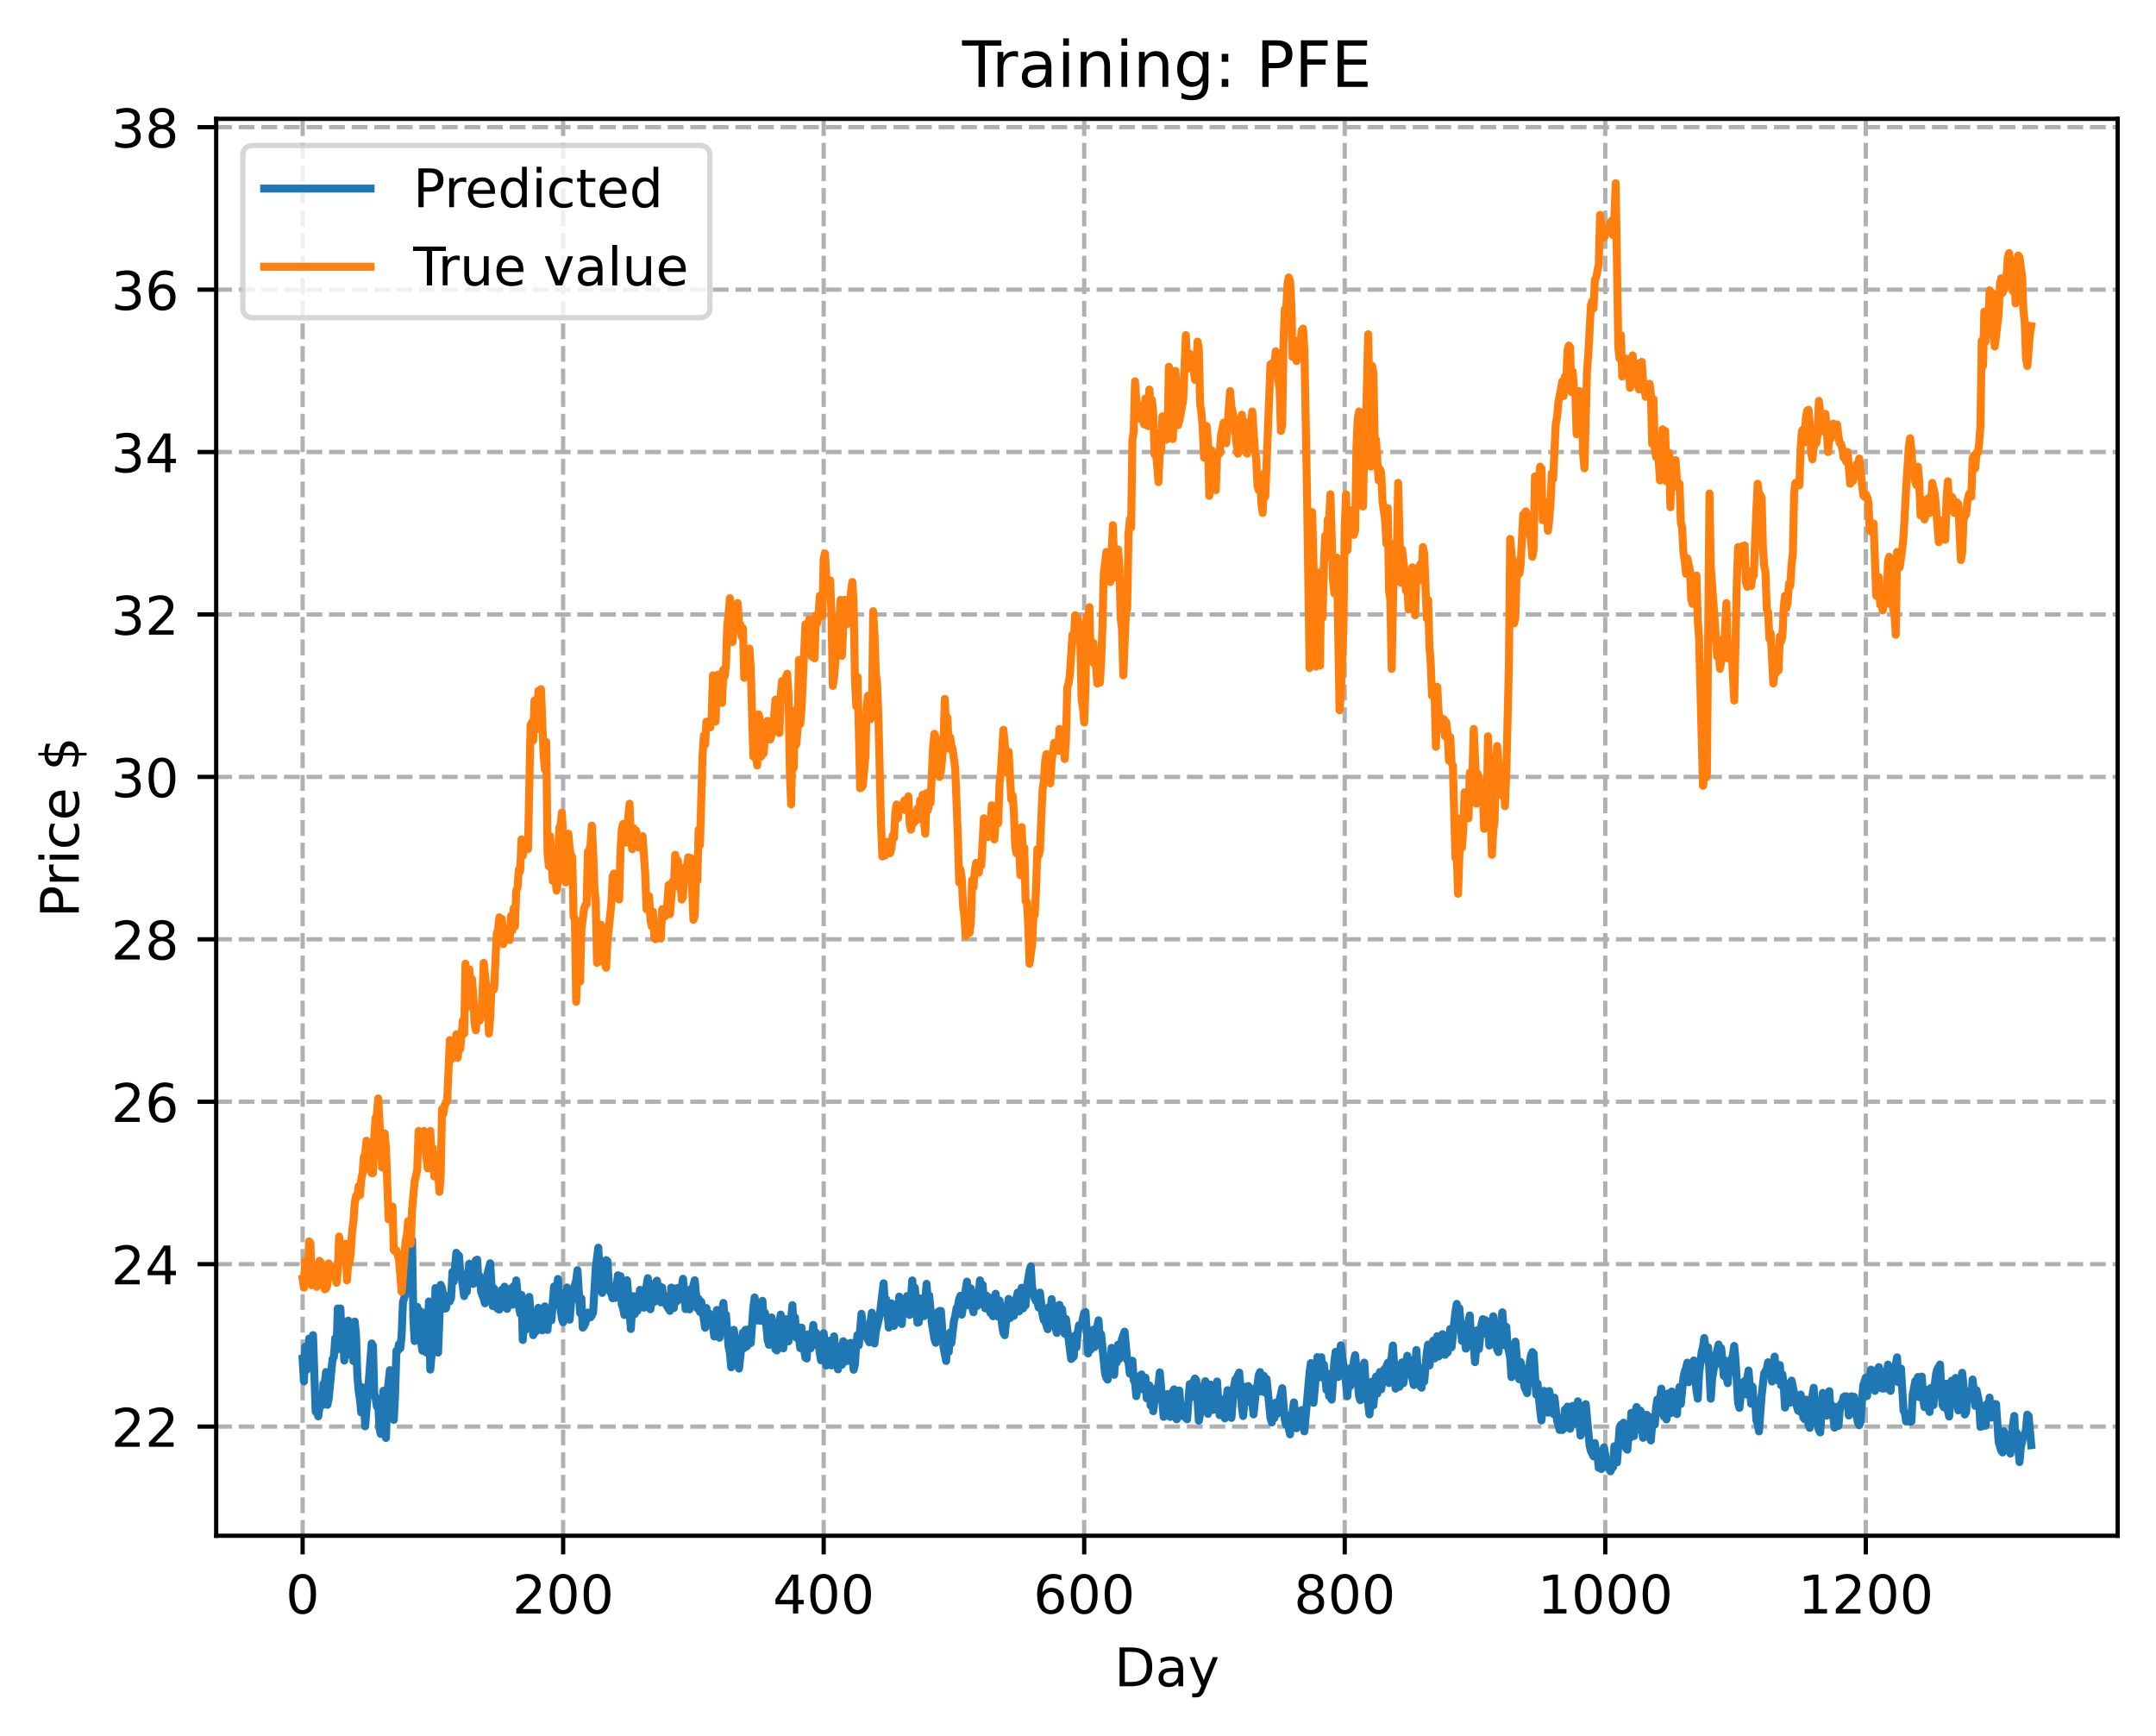 <?xml version="1.0" encoding="utf-8" standalone="no"?>
<!DOCTYPE svg PUBLIC "-//W3C//DTD SVG 1.1//EN"
  "http://www.w3.org/Graphics/SVG/1.1/DTD/svg11.dtd">
<!-- Created with matplotlib (https://matplotlib.org/) -->
<svg height="325.986pt" version="1.1" viewBox="0 0 404.923 325.986" width="404.923pt" xmlns="http://www.w3.org/2000/svg" xmlns:xlink="http://www.w3.org/1999/xlink">
 <defs>
  <style type="text/css">
*{stroke-linecap:butt;stroke-linejoin:round;}
  </style>
 </defs>
 <g id="figure_1">
  <g id="patch_1">
   <path d="M 0 325.986 
L 404.923 325.986 
L 404.923 0 
L 0 0 
z
" style="fill:#ffffff;"/>
  </g>
  <g id="axes_1">
   <g id="patch_2">
    <path d="M 40.603 288.43 
L 397.723 288.43 
L 397.723 22.318 
L 40.603 22.318 
z
" style="fill:#ffffff;"/>
   </g>
   <g id="matplotlib.axis_1">
    <g id="xtick_1">
     <g id="line2d_1">
      <path clip-path="url(#p32a93fda95)" d="M 56.836 288.43 
L 56.836 22.318 
" style="fill:none;stroke:#b0b0b0;stroke-dasharray:2.96,1.28;stroke-dashoffset:0;stroke-width:0.8;"/>
     </g>
     <g id="line2d_2">
      <defs>
       <path d="M 0 0 
L 0 3.5 
" id="m9bd586b47c" style="stroke:#000000;stroke-width:0.8;"/>
      </defs>
      <g>
       <use style="stroke:#000000;stroke-width:0.8;" x="56.836" xlink:href="#m9bd586b47c" y="288.43"/>
      </g>
     </g>
     <g id="text_1">
      <!-- 0 -->
      <defs>
       <path d="M 31.781 66.406 
Q 24.172 66.406 20.328 58.906 
Q 16.5 51.422 16.5 36.375 
Q 16.5 21.391 20.328 13.891 
Q 24.172 6.391 31.781 6.391 
Q 39.453 6.391 43.281 13.891 
Q 47.125 21.391 47.125 36.375 
Q 47.125 51.422 43.281 58.906 
Q 39.453 66.406 31.781 66.406 
z
M 31.781 74.219 
Q 44.047 74.219 50.516 64.516 
Q 56.984 54.828 56.984 36.375 
Q 56.984 17.969 50.516 8.266 
Q 44.047 -1.422 31.781 -1.422 
Q 19.531 -1.422 13.062 8.266 
Q 6.594 17.969 6.594 36.375 
Q 6.594 54.828 13.062 64.516 
Q 19.531 74.219 31.781 74.219 
z
" id="DejaVuSans-48"/>
      </defs>
      <g transform="translate(53.655 303.029)scale(0.1 -0.1)">
       <use xlink:href="#DejaVuSans-48"/>
      </g>
     </g>
    </g>
    <g id="xtick_2">
     <g id="line2d_3">
      <path clip-path="url(#p32a93fda95)" d="M 105.766 288.43 
L 105.766 22.318 
" style="fill:none;stroke:#b0b0b0;stroke-dasharray:2.96,1.28;stroke-dashoffset:0;stroke-width:0.8;"/>
     </g>
     <g id="line2d_4">
      <g>
       <use style="stroke:#000000;stroke-width:0.8;" x="105.766" xlink:href="#m9bd586b47c" y="288.43"/>
      </g>
     </g>
     <g id="text_2">
      <!-- 200 -->
      <defs>
       <path d="M 19.188 8.297 
L 53.609 8.297 
L 53.609 0 
L 7.328 0 
L 7.328 8.297 
Q 12.938 14.109 22.625 23.891 
Q 32.328 33.688 34.812 36.531 
Q 39.547 41.844 41.422 45.531 
Q 43.312 49.219 43.312 52.781 
Q 43.312 58.594 39.234 62.25 
Q 35.156 65.922 28.609 65.922 
Q 23.969 65.922 18.812 64.312 
Q 13.672 62.703 7.812 59.422 
L 7.812 69.391 
Q 13.766 71.781 18.938 73 
Q 24.125 74.219 28.422 74.219 
Q 39.75 74.219 46.484 68.547 
Q 53.219 62.891 53.219 53.422 
Q 53.219 48.922 51.531 44.891 
Q 49.859 40.875 45.406 35.406 
Q 44.188 33.984 37.641 27.219 
Q 31.109 20.453 19.188 8.297 
z
" id="DejaVuSans-50"/>
      </defs>
      <g transform="translate(96.223 303.029)scale(0.1 -0.1)">
       <use xlink:href="#DejaVuSans-50"/>
       <use x="63.623" xlink:href="#DejaVuSans-48"/>
       <use x="127.246" xlink:href="#DejaVuSans-48"/>
      </g>
     </g>
    </g>
    <g id="xtick_3">
     <g id="line2d_5">
      <path clip-path="url(#p32a93fda95)" d="M 154.697 288.43 
L 154.697 22.318 
" style="fill:none;stroke:#b0b0b0;stroke-dasharray:2.96,1.28;stroke-dashoffset:0;stroke-width:0.8;"/>
     </g>
     <g id="line2d_6">
      <g>
       <use style="stroke:#000000;stroke-width:0.8;" x="154.697" xlink:href="#m9bd586b47c" y="288.43"/>
      </g>
     </g>
     <g id="text_3">
      <!-- 400 -->
      <defs>
       <path d="M 37.797 64.312 
L 12.891 25.391 
L 37.797 25.391 
z
M 35.203 72.906 
L 47.609 72.906 
L 47.609 25.391 
L 58.016 25.391 
L 58.016 17.188 
L 47.609 17.188 
L 47.609 0 
L 37.797 0 
L 37.797 17.188 
L 4.891 17.188 
L 4.891 26.703 
z
" id="DejaVuSans-52"/>
      </defs>
      <g transform="translate(145.153 303.029)scale(0.1 -0.1)">
       <use xlink:href="#DejaVuSans-52"/>
       <use x="63.623" xlink:href="#DejaVuSans-48"/>
       <use x="127.246" xlink:href="#DejaVuSans-48"/>
      </g>
     </g>
    </g>
    <g id="xtick_4">
     <g id="line2d_7">
      <path clip-path="url(#p32a93fda95)" d="M 203.628 288.43 
L 203.628 22.318 
" style="fill:none;stroke:#b0b0b0;stroke-dasharray:2.96,1.28;stroke-dashoffset:0;stroke-width:0.8;"/>
     </g>
     <g id="line2d_8">
      <g>
       <use style="stroke:#000000;stroke-width:0.8;" x="203.628" xlink:href="#m9bd586b47c" y="288.43"/>
      </g>
     </g>
     <g id="text_4">
      <!-- 600 -->
      <defs>
       <path d="M 33.016 40.375 
Q 26.375 40.375 22.484 35.828 
Q 18.609 31.297 18.609 23.391 
Q 18.609 15.531 22.484 10.953 
Q 26.375 6.391 33.016 6.391 
Q 39.656 6.391 43.531 10.953 
Q 47.406 15.531 47.406 23.391 
Q 47.406 31.297 43.531 35.828 
Q 39.656 40.375 33.016 40.375 
z
M 52.594 71.297 
L 52.594 62.312 
Q 48.875 64.062 45.094 64.984 
Q 41.312 65.922 37.594 65.922 
Q 27.828 65.922 22.672 59.328 
Q 17.531 52.734 16.797 39.406 
Q 19.672 43.656 24.016 45.922 
Q 28.375 48.188 33.594 48.188 
Q 44.578 48.188 50.953 41.516 
Q 57.328 34.859 57.328 23.391 
Q 57.328 12.156 50.688 5.359 
Q 44.047 -1.422 33.016 -1.422 
Q 20.359 -1.422 13.672 8.266 
Q 6.984 17.969 6.984 36.375 
Q 6.984 53.656 15.188 63.938 
Q 23.391 74.219 37.203 74.219 
Q 40.922 74.219 44.703 73.484 
Q 48.484 72.75 52.594 71.297 
z
" id="DejaVuSans-54"/>
      </defs>
      <g transform="translate(194.084 303.029)scale(0.1 -0.1)">
       <use xlink:href="#DejaVuSans-54"/>
       <use x="63.623" xlink:href="#DejaVuSans-48"/>
       <use x="127.246" xlink:href="#DejaVuSans-48"/>
      </g>
     </g>
    </g>
    <g id="xtick_5">
     <g id="line2d_9">
      <path clip-path="url(#p32a93fda95)" d="M 252.558 288.43 
L 252.558 22.318 
" style="fill:none;stroke:#b0b0b0;stroke-dasharray:2.96,1.28;stroke-dashoffset:0;stroke-width:0.8;"/>
     </g>
     <g id="line2d_10">
      <g>
       <use style="stroke:#000000;stroke-width:0.8;" x="252.558" xlink:href="#m9bd586b47c" y="288.43"/>
      </g>
     </g>
     <g id="text_5">
      <!-- 800 -->
      <defs>
       <path d="M 31.781 34.625 
Q 24.75 34.625 20.719 30.859 
Q 16.703 27.094 16.703 20.516 
Q 16.703 13.922 20.719 10.156 
Q 24.75 6.391 31.781 6.391 
Q 38.812 6.391 42.859 10.172 
Q 46.922 13.969 46.922 20.516 
Q 46.922 27.094 42.891 30.859 
Q 38.875 34.625 31.781 34.625 
z
M 21.922 38.812 
Q 15.578 40.375 12.031 44.719 
Q 8.5 49.078 8.5 55.328 
Q 8.5 64.062 14.719 69.141 
Q 20.953 74.219 31.781 74.219 
Q 42.672 74.219 48.875 69.141 
Q 55.078 64.062 55.078 55.328 
Q 55.078 49.078 51.531 44.719 
Q 48 40.375 41.703 38.812 
Q 48.828 37.156 52.797 32.312 
Q 56.781 27.484 56.781 20.516 
Q 56.781 9.906 50.312 4.234 
Q 43.844 -1.422 31.781 -1.422 
Q 19.734 -1.422 13.25 4.234 
Q 6.781 9.906 6.781 20.516 
Q 6.781 27.484 10.781 32.312 
Q 14.797 37.156 21.922 38.812 
z
M 18.312 54.391 
Q 18.312 48.734 21.844 45.562 
Q 25.391 42.391 31.781 42.391 
Q 38.141 42.391 41.719 45.562 
Q 45.312 48.734 45.312 54.391 
Q 45.312 60.062 41.719 63.234 
Q 38.141 66.406 31.781 66.406 
Q 25.391 66.406 21.844 63.234 
Q 18.312 60.062 18.312 54.391 
z
" id="DejaVuSans-56"/>
      </defs>
      <g transform="translate(243.015 303.029)scale(0.1 -0.1)">
       <use xlink:href="#DejaVuSans-56"/>
       <use x="63.623" xlink:href="#DejaVuSans-48"/>
       <use x="127.246" xlink:href="#DejaVuSans-48"/>
      </g>
     </g>
    </g>
    <g id="xtick_6">
     <g id="line2d_11">
      <path clip-path="url(#p32a93fda95)" d="M 301.489 288.43 
L 301.489 22.318 
" style="fill:none;stroke:#b0b0b0;stroke-dasharray:2.96,1.28;stroke-dashoffset:0;stroke-width:0.8;"/>
     </g>
     <g id="line2d_12">
      <g>
       <use style="stroke:#000000;stroke-width:0.8;" x="301.489" xlink:href="#m9bd586b47c" y="288.43"/>
      </g>
     </g>
     <g id="text_6">
      <!-- 1000 -->
      <defs>
       <path d="M 12.406 8.297 
L 28.516 8.297 
L 28.516 63.922 
L 10.984 60.406 
L 10.984 69.391 
L 28.422 72.906 
L 38.281 72.906 
L 38.281 8.297 
L 54.391 8.297 
L 54.391 0 
L 12.406 0 
z
" id="DejaVuSans-49"/>
      </defs>
      <g transform="translate(288.764 303.029)scale(0.1 -0.1)">
       <use xlink:href="#DejaVuSans-49"/>
       <use x="63.623" xlink:href="#DejaVuSans-48"/>
       <use x="127.246" xlink:href="#DejaVuSans-48"/>
       <use x="190.869" xlink:href="#DejaVuSans-48"/>
      </g>
     </g>
    </g>
    <g id="xtick_7">
     <g id="line2d_13">
      <path clip-path="url(#p32a93fda95)" d="M 350.419 288.43 
L 350.419 22.318 
" style="fill:none;stroke:#b0b0b0;stroke-dasharray:2.96,1.28;stroke-dashoffset:0;stroke-width:0.8;"/>
     </g>
     <g id="line2d_14">
      <g>
       <use style="stroke:#000000;stroke-width:0.8;" x="350.419" xlink:href="#m9bd586b47c" y="288.43"/>
      </g>
     </g>
     <g id="text_7">
      <!-- 1200 -->
      <g transform="translate(337.694 303.029)scale(0.1 -0.1)">
       <use xlink:href="#DejaVuSans-49"/>
       <use x="63.623" xlink:href="#DejaVuSans-50"/>
       <use x="127.246" xlink:href="#DejaVuSans-48"/>
       <use x="190.869" xlink:href="#DejaVuSans-48"/>
      </g>
     </g>
    </g>
    <g id="text_8">
     <!-- Day -->
     <defs>
      <path d="M 19.672 64.797 
L 19.672 8.109 
L 31.594 8.109 
Q 46.688 8.109 53.688 14.938 
Q 60.688 21.781 60.688 36.531 
Q 60.688 51.172 53.688 57.984 
Q 46.688 64.797 31.594 64.797 
z
M 9.812 72.906 
L 30.078 72.906 
Q 51.266 72.906 61.172 64.094 
Q 71.094 55.281 71.094 36.531 
Q 71.094 17.672 61.125 8.828 
Q 51.172 0 30.078 0 
L 9.812 0 
z
" id="DejaVuSans-68"/>
      <path d="M 34.281 27.484 
Q 23.391 27.484 19.188 25 
Q 14.984 22.516 14.984 16.5 
Q 14.984 11.719 18.141 8.906 
Q 21.297 6.109 26.703 6.109 
Q 34.188 6.109 38.703 11.406 
Q 43.219 16.703 43.219 25.484 
L 43.219 27.484 
z
M 52.203 31.203 
L 52.203 0 
L 43.219 0 
L 43.219 8.297 
Q 40.141 3.328 35.547 0.953 
Q 30.953 -1.422 24.312 -1.422 
Q 15.922 -1.422 10.953 3.297 
Q 6 8.016 6 15.922 
Q 6 25.141 12.172 29.828 
Q 18.359 34.516 30.609 34.516 
L 43.219 34.516 
L 43.219 35.406 
Q 43.219 41.609 39.141 45 
Q 35.062 48.391 27.688 48.391 
Q 23 48.391 18.547 47.266 
Q 14.109 46.141 10.016 43.891 
L 10.016 52.203 
Q 14.938 54.109 19.578 55.047 
Q 24.219 56 28.609 56 
Q 40.484 56 46.344 49.844 
Q 52.203 43.703 52.203 31.203 
z
" id="DejaVuSans-97"/>
      <path d="M 32.172 -5.078 
Q 28.375 -14.844 24.75 -17.812 
Q 21.141 -20.797 15.094 -20.797 
L 7.906 -20.797 
L 7.906 -13.281 
L 13.188 -13.281 
Q 16.891 -13.281 18.938 -11.516 
Q 21 -9.766 23.484 -3.219 
L 25.094 0.875 
L 2.984 54.688 
L 12.5 54.688 
L 29.594 11.922 
L 46.688 54.688 
L 56.203 54.688 
z
" id="DejaVuSans-121"/>
     </defs>
     <g transform="translate(209.29 316.707)scale(0.1 -0.1)">
      <use xlink:href="#DejaVuSans-68"/>
      <use x="77.002" xlink:href="#DejaVuSans-97"/>
      <use x="138.281" xlink:href="#DejaVuSans-121"/>
     </g>
    </g>
   </g>
   <g id="matplotlib.axis_2">
    <g id="ytick_1">
     <g id="line2d_15">
      <path clip-path="url(#p32a93fda95)" d="M 40.603 267.925 
L 397.723 267.925 
" style="fill:none;stroke:#b0b0b0;stroke-dasharray:2.96,1.28;stroke-dashoffset:0;stroke-width:0.8;"/>
     </g>
     <g id="line2d_16">
      <defs>
       <path d="M 0 0 
L -3.5 0 
" id="meaea77afca" style="stroke:#000000;stroke-width:0.8;"/>
      </defs>
      <g>
       <use style="stroke:#000000;stroke-width:0.8;" x="40.603" xlink:href="#meaea77afca" y="267.925"/>
      </g>
     </g>
     <g id="text_9">
      <!-- 22 -->
      <g transform="translate(20.878 271.725)scale(0.1 -0.1)">
       <use xlink:href="#DejaVuSans-50"/>
       <use x="63.623" xlink:href="#DejaVuSans-50"/>
      </g>
     </g>
    </g>
    <g id="ytick_2">
     <g id="line2d_17">
      <path clip-path="url(#p32a93fda95)" d="M 40.603 237.421 
L 397.723 237.421 
" style="fill:none;stroke:#b0b0b0;stroke-dasharray:2.96,1.28;stroke-dashoffset:0;stroke-width:0.8;"/>
     </g>
     <g id="line2d_18">
      <g>
       <use style="stroke:#000000;stroke-width:0.8;" x="40.603" xlink:href="#meaea77afca" y="237.421"/>
      </g>
     </g>
     <g id="text_10">
      <!-- 24 -->
      <g transform="translate(20.878 241.22)scale(0.1 -0.1)">
       <use xlink:href="#DejaVuSans-50"/>
       <use x="63.623" xlink:href="#DejaVuSans-52"/>
      </g>
     </g>
    </g>
    <g id="ytick_3">
     <g id="line2d_19">
      <path clip-path="url(#p32a93fda95)" d="M 40.603 206.917 
L 397.723 206.917 
" style="fill:none;stroke:#b0b0b0;stroke-dasharray:2.96,1.28;stroke-dashoffset:0;stroke-width:0.8;"/>
     </g>
     <g id="line2d_20">
      <g>
       <use style="stroke:#000000;stroke-width:0.8;" x="40.603" xlink:href="#meaea77afca" y="206.917"/>
      </g>
     </g>
     <g id="text_11">
      <!-- 26 -->
      <g transform="translate(20.878 210.716)scale(0.1 -0.1)">
       <use xlink:href="#DejaVuSans-50"/>
       <use x="63.623" xlink:href="#DejaVuSans-54"/>
      </g>
     </g>
    </g>
    <g id="ytick_4">
     <g id="line2d_21">
      <path clip-path="url(#p32a93fda95)" d="M 40.603 176.412 
L 397.723 176.412 
" style="fill:none;stroke:#b0b0b0;stroke-dasharray:2.96,1.28;stroke-dashoffset:0;stroke-width:0.8;"/>
     </g>
     <g id="line2d_22">
      <g>
       <use style="stroke:#000000;stroke-width:0.8;" x="40.603" xlink:href="#meaea77afca" y="176.412"/>
      </g>
     </g>
     <g id="text_12">
      <!-- 28 -->
      <g transform="translate(20.878 180.211)scale(0.1 -0.1)">
       <use xlink:href="#DejaVuSans-50"/>
       <use x="63.623" xlink:href="#DejaVuSans-56"/>
      </g>
     </g>
    </g>
    <g id="ytick_5">
     <g id="line2d_23">
      <path clip-path="url(#p32a93fda95)" d="M 40.603 145.908 
L 397.723 145.908 
" style="fill:none;stroke:#b0b0b0;stroke-dasharray:2.96,1.28;stroke-dashoffset:0;stroke-width:0.8;"/>
     </g>
     <g id="line2d_24">
      <g>
       <use style="stroke:#000000;stroke-width:0.8;" x="40.603" xlink:href="#meaea77afca" y="145.908"/>
      </g>
     </g>
     <g id="text_13">
      <!-- 30 -->
      <defs>
       <path d="M 40.578 39.312 
Q 47.656 37.797 51.625 33 
Q 55.609 28.219 55.609 21.188 
Q 55.609 10.406 48.188 4.484 
Q 40.766 -1.422 27.094 -1.422 
Q 22.516 -1.422 17.656 -0.516 
Q 12.797 0.391 7.625 2.203 
L 7.625 11.719 
Q 11.719 9.328 16.594 8.109 
Q 21.484 6.891 26.812 6.891 
Q 36.078 6.891 40.938 10.547 
Q 45.797 14.203 45.797 21.188 
Q 45.797 27.641 41.281 31.266 
Q 36.766 34.906 28.719 34.906 
L 20.219 34.906 
L 20.219 43.016 
L 29.109 43.016 
Q 36.375 43.016 40.234 45.922 
Q 44.094 48.828 44.094 54.297 
Q 44.094 59.906 40.109 62.906 
Q 36.141 65.922 28.719 65.922 
Q 24.656 65.922 20.016 65.031 
Q 15.375 64.156 9.812 62.312 
L 9.812 71.094 
Q 15.438 72.656 20.344 73.438 
Q 25.25 74.219 29.594 74.219 
Q 40.828 74.219 47.359 69.109 
Q 53.906 64.016 53.906 55.328 
Q 53.906 49.266 50.438 45.094 
Q 46.969 40.922 40.578 39.312 
z
" id="DejaVuSans-51"/>
      </defs>
      <g transform="translate(20.878 149.707)scale(0.1 -0.1)">
       <use xlink:href="#DejaVuSans-51"/>
       <use x="63.623" xlink:href="#DejaVuSans-48"/>
      </g>
     </g>
    </g>
    <g id="ytick_6">
     <g id="line2d_25">
      <path clip-path="url(#p32a93fda95)" d="M 40.603 115.403 
L 397.723 115.403 
" style="fill:none;stroke:#b0b0b0;stroke-dasharray:2.96,1.28;stroke-dashoffset:0;stroke-width:0.8;"/>
     </g>
     <g id="line2d_26">
      <g>
       <use style="stroke:#000000;stroke-width:0.8;" x="40.603" xlink:href="#meaea77afca" y="115.403"/>
      </g>
     </g>
     <g id="text_14">
      <!-- 32 -->
      <g transform="translate(20.878 119.203)scale(0.1 -0.1)">
       <use xlink:href="#DejaVuSans-51"/>
       <use x="63.623" xlink:href="#DejaVuSans-50"/>
      </g>
     </g>
    </g>
    <g id="ytick_7">
     <g id="line2d_27">
      <path clip-path="url(#p32a93fda95)" d="M 40.603 84.899 
L 397.723 84.899 
" style="fill:none;stroke:#b0b0b0;stroke-dasharray:2.96,1.28;stroke-dashoffset:0;stroke-width:0.8;"/>
     </g>
     <g id="line2d_28">
      <g>
       <use style="stroke:#000000;stroke-width:0.8;" x="40.603" xlink:href="#meaea77afca" y="84.899"/>
      </g>
     </g>
     <g id="text_15">
      <!-- 34 -->
      <g transform="translate(20.878 88.698)scale(0.1 -0.1)">
       <use xlink:href="#DejaVuSans-51"/>
       <use x="63.623" xlink:href="#DejaVuSans-52"/>
      </g>
     </g>
    </g>
    <g id="ytick_8">
     <g id="line2d_29">
      <path clip-path="url(#p32a93fda95)" d="M 40.603 54.395 
L 397.723 54.395 
" style="fill:none;stroke:#b0b0b0;stroke-dasharray:2.96,1.28;stroke-dashoffset:0;stroke-width:0.8;"/>
     </g>
     <g id="line2d_30">
      <g>
       <use style="stroke:#000000;stroke-width:0.8;" x="40.603" xlink:href="#meaea77afca" y="54.395"/>
      </g>
     </g>
     <g id="text_16">
      <!-- 36 -->
      <g transform="translate(20.878 58.194)scale(0.1 -0.1)">
       <use xlink:href="#DejaVuSans-51"/>
       <use x="63.623" xlink:href="#DejaVuSans-54"/>
      </g>
     </g>
    </g>
    <g id="ytick_9">
     <g id="line2d_31">
      <path clip-path="url(#p32a93fda95)" d="M 40.603 23.89 
L 397.723 23.89 
" style="fill:none;stroke:#b0b0b0;stroke-dasharray:2.96,1.28;stroke-dashoffset:0;stroke-width:0.8;"/>
     </g>
     <g id="line2d_32">
      <g>
       <use style="stroke:#000000;stroke-width:0.8;" x="40.603" xlink:href="#meaea77afca" y="23.89"/>
      </g>
     </g>
     <g id="text_17">
      <!-- 38 -->
      <g transform="translate(20.878 27.689)scale(0.1 -0.1)">
       <use xlink:href="#DejaVuSans-51"/>
       <use x="63.623" xlink:href="#DejaVuSans-56"/>
      </g>
     </g>
    </g>
    <g id="text_18">
     <!-- Price $ -->
     <defs>
      <path d="M 19.672 64.797 
L 19.672 37.406 
L 32.078 37.406 
Q 38.969 37.406 42.719 40.969 
Q 46.484 44.531 46.484 51.125 
Q 46.484 57.672 42.719 61.234 
Q 38.969 64.797 32.078 64.797 
z
M 9.812 72.906 
L 32.078 72.906 
Q 44.344 72.906 50.609 67.359 
Q 56.891 61.812 56.891 51.125 
Q 56.891 40.328 50.609 34.812 
Q 44.344 29.297 32.078 29.297 
L 19.672 29.297 
L 19.672 0 
L 9.812 0 
z
" id="DejaVuSans-80"/>
      <path d="M 41.109 46.297 
Q 39.594 47.172 37.812 47.578 
Q 36.031 48 33.891 48 
Q 26.266 48 22.188 43.047 
Q 18.109 38.094 18.109 28.812 
L 18.109 0 
L 9.078 0 
L 9.078 54.688 
L 18.109 54.688 
L 18.109 46.188 
Q 20.953 51.172 25.484 53.578 
Q 30.031 56 36.531 56 
Q 37.453 56 38.578 55.875 
Q 39.703 55.766 41.062 55.516 
z
" id="DejaVuSans-114"/>
      <path d="M 9.422 54.688 
L 18.406 54.688 
L 18.406 0 
L 9.422 0 
z
M 9.422 75.984 
L 18.406 75.984 
L 18.406 64.594 
L 9.422 64.594 
z
" id="DejaVuSans-105"/>
      <path d="M 48.781 52.594 
L 48.781 44.188 
Q 44.969 46.297 41.141 47.344 
Q 37.312 48.391 33.406 48.391 
Q 24.656 48.391 19.812 42.844 
Q 14.984 37.312 14.984 27.297 
Q 14.984 17.281 19.812 11.734 
Q 24.656 6.203 33.406 6.203 
Q 37.312 6.203 41.141 7.25 
Q 44.969 8.297 48.781 10.406 
L 48.781 2.094 
Q 45.016 0.344 40.984 -0.531 
Q 36.969 -1.422 32.422 -1.422 
Q 20.062 -1.422 12.781 6.344 
Q 5.516 14.109 5.516 27.297 
Q 5.516 40.672 12.859 48.328 
Q 20.219 56 33.016 56 
Q 37.156 56 41.109 55.141 
Q 45.062 54.297 48.781 52.594 
z
" id="DejaVuSans-99"/>
      <path d="M 56.203 29.594 
L 56.203 25.203 
L 14.891 25.203 
Q 15.484 15.922 20.484 11.062 
Q 25.484 6.203 34.422 6.203 
Q 39.594 6.203 44.453 7.469 
Q 49.312 8.734 54.109 11.281 
L 54.109 2.781 
Q 49.266 0.734 44.188 -0.344 
Q 39.109 -1.422 33.891 -1.422 
Q 20.797 -1.422 13.156 6.188 
Q 5.516 13.812 5.516 26.812 
Q 5.516 40.234 12.766 48.109 
Q 20.016 56 32.328 56 
Q 43.359 56 49.781 48.891 
Q 56.203 41.797 56.203 29.594 
z
M 47.219 32.234 
Q 47.125 39.594 43.094 43.984 
Q 39.062 48.391 32.422 48.391 
Q 24.906 48.391 20.391 44.141 
Q 15.875 39.891 15.188 32.172 
z
" id="DejaVuSans-101"/>
      <path id="DejaVuSans-32"/>
      <path d="M 33.797 -14.703 
L 28.906 -14.703 
L 28.859 0 
Q 23.734 0.094 18.609 1.188 
Q 13.484 2.297 8.297 4.5 
L 8.297 13.281 
Q 13.281 10.156 18.375 8.562 
Q 23.484 6.984 28.906 6.938 
L 28.906 29.203 
Q 18.109 30.953 13.203 35.156 
Q 8.297 39.359 8.297 46.688 
Q 8.297 54.641 13.625 59.219 
Q 18.953 63.812 28.906 64.5 
L 28.906 75.984 
L 33.797 75.984 
L 33.797 64.656 
Q 38.328 64.453 42.578 63.688 
Q 46.828 62.938 50.875 61.625 
L 50.875 53.078 
Q 46.828 55.125 42.547 56.25 
Q 38.281 57.375 33.797 57.562 
L 33.797 36.719 
Q 44.875 35.016 50.094 30.609 
Q 55.328 26.219 55.328 18.609 
Q 55.328 10.359 49.781 5.594 
Q 44.234 0.828 33.797 0.094 
z
M 28.906 37.594 
L 28.906 57.625 
Q 23.25 56.984 20.266 54.391 
Q 17.281 51.812 17.281 47.516 
Q 17.281 43.312 20.031 40.969 
Q 22.797 38.625 28.906 37.594 
z
M 33.797 28.219 
L 33.797 7.078 
Q 39.984 7.906 43.141 10.594 
Q 46.297 13.281 46.297 17.672 
Q 46.297 21.969 43.281 24.5 
Q 40.281 27.047 33.797 28.219 
z
" id="DejaVuSans-36"/>
     </defs>
     <g transform="translate(14.798 172.342)rotate(-90)scale(0.1 -0.1)">
      <use xlink:href="#DejaVuSans-80"/>
      <use x="58.553" xlink:href="#DejaVuSans-114"/>
      <use x="99.666" xlink:href="#DejaVuSans-105"/>
      <use x="127.449" xlink:href="#DejaVuSans-99"/>
      <use x="182.43" xlink:href="#DejaVuSans-101"/>
      <use x="243.953" xlink:href="#DejaVuSans-32"/>
      <use x="275.74" xlink:href="#DejaVuSans-36"/>
     </g>
    </g>
   </g>
   <g id="line2d_33">
    <path clip-path="url(#p32a93fda95)" d="M 56.836 255.195 
L 57.081 259.456 
L 57.325 252.915 
L 57.57 257.32 
L 57.814 255.641 
L 58.059 251.404 
L 58.304 252.617 
L 58.548 251.908 
L 58.793 250.758 
L 59.282 265.142 
L 59.527 265.01 
L 59.772 266.012 
L 60.261 262.37 
L 60.506 263.925 
L 60.75 259.865 
L 60.995 259.695 
L 61.24 257.68 
L 61.484 263.847 
L 61.729 262.709 
L 62.218 257.662 
L 62.463 255.251 
L 62.708 254.849 
L 62.952 251.349 
L 63.197 253.555 
L 63.441 245.741 
L 63.686 247.285 
L 63.931 245.743 
L 64.175 251.865 
L 64.42 251.155 
L 64.665 255.53 
L 64.909 252.191 
L 65.154 254.498 
L 65.399 248.027 
L 65.643 251.402 
L 65.888 248.689 
L 66.377 255.629 
L 66.622 248.201 
L 66.867 250.744 
L 67.111 258.218 
L 67.356 261.233 
L 67.601 262.808 
L 67.845 265.293 
L 68.09 260.553 
L 68.335 262.258 
L 68.579 267.878 
L 69.313 258.758 
L 69.802 252.315 
L 70.047 252.724 
L 70.292 261.662 
L 70.536 262.58 
L 70.781 264.156 
L 71.026 263.579 
L 71.27 268.277 
L 71.515 269.319 
L 71.76 266.38 
L 72.004 261.209 
L 72.249 263.796 
L 72.494 270.072 
L 72.738 261.707 
L 73.228 257.33 
L 73.717 261.059 
L 73.962 266.662 
L 74.206 261.791 
L 74.451 253.716 
L 74.696 253.708 
L 74.94 252.442 
L 75.185 253.203 
L 75.429 250.814 
L 75.674 244.616 
L 76.897 240.277 
L 77.387 232.839 
L 77.631 247.575 
L 77.876 251.87 
L 78.121 250.22 
L 78.365 245.438 
L 78.61 246.977 
L 78.855 246.196 
L 79.099 252.132 
L 79.344 253.677 
L 79.589 246.555 
L 79.833 252.226 
L 80.078 254.04 
L 80.567 244.426 
L 80.812 257.232 
L 81.056 254.552 
L 81.301 247.116 
L 81.546 247.876 
L 81.79 241.904 
L 82.035 242.412 
L 82.28 254.032 
L 82.769 241.312 
L 83.014 241.983 
L 83.258 243.181 
L 83.503 245.759 
L 83.748 245.746 
L 84.237 243.382 
L 84.482 244.404 
L 84.726 243.778 
L 84.971 238.88 
L 85.216 240.705 
L 85.705 235.288 
L 85.95 237.97 
L 86.194 235.818 
L 86.439 238.848 
L 86.684 239.82 
L 87.173 243.423 
L 87.417 239.288 
L 87.662 242.623 
L 87.907 239.132 
L 88.151 237.336 
L 88.396 241.054 
L 88.641 238.359 
L 88.885 241.134 
L 89.375 236.7 
L 89.619 236.573 
L 89.864 240.962 
L 90.109 239.673 
L 90.353 242.608 
L 90.843 243.901 
L 91.087 244.779 
L 91.577 239.061 
L 92.066 237.258 
L 92.555 245.317 
L 92.8 241.985 
L 93.289 245.61 
L 93.534 245.873 
L 93.778 245.968 
L 94.023 245.623 
L 94.268 242.23 
L 94.512 244.219 
L 94.757 241.651 
L 95.002 244.459 
L 95.246 245.825 
L 95.491 242.226 
L 95.736 245.05 
L 95.98 242.002 
L 96.225 245.054 
L 96.47 241.563 
L 96.714 243.664 
L 96.959 240.472 
L 97.448 245.283 
L 97.693 246.713 
L 97.938 243.199 
L 98.182 251.673 
L 98.427 247.733 
L 98.672 249.795 
L 98.916 244.882 
L 99.161 246.969 
L 99.405 243.574 
L 99.65 246.667 
L 99.895 248.175 
L 100.139 250.761 
L 100.384 247.419 
L 100.629 250.121 
L 100.873 246.958 
L 101.118 245.616 
L 101.363 249.191 
L 101.607 247.155 
L 101.852 249.866 
L 102.097 246.71 
L 102.341 245.348 
L 102.586 246.916 
L 102.831 249.782 
L 103.075 246.147 
L 103.32 245.986 
L 103.565 247.973 
L 104.054 241.62 
L 104.299 244.667 
L 104.788 240.207 
L 105.032 244.183 
L 105.522 247.608 
L 105.766 248.348 
L 106.011 244.923 
L 106.5 241.804 
L 106.99 247.858 
L 107.234 244.811 
L 107.479 243.566 
L 107.724 243.115 
L 107.968 241.318 
L 108.213 240.495 
L 108.458 238.553 
L 108.947 246.604 
L 109.192 243.849 
L 109.436 249.351 
L 109.681 249.068 
L 109.926 248.58 
L 110.415 246.52 
L 110.66 247.445 
L 110.904 247.396 
L 111.149 247.058 
L 111.393 246.491 
L 111.883 238.208 
L 112.372 234.327 
L 112.617 239.25 
L 112.861 241.863 
L 113.106 242.832 
L 113.351 239.524 
L 113.595 238.71 
L 113.84 236.667 
L 114.085 236.868 
L 114.329 240.74 
L 114.574 242.565 
L 114.819 242.941 
L 115.063 243.83 
L 115.308 243.63 
L 115.553 243.775 
L 116.042 239.509 
L 116.287 241.855 
L 116.531 239.679 
L 116.776 245.033 
L 117.02 245.619 
L 117.265 246.974 
L 117.754 240.437 
L 117.999 243.177 
L 118.488 249.596 
L 118.733 245.282 
L 118.978 243.444 
L 119.222 246.798 
L 119.467 243.792 
L 119.712 246.189 
L 120.201 242.249 
L 120.446 245.013 
L 120.69 242.829 
L 120.935 245.605 
L 121.18 242.915 
L 121.669 240.06 
L 122.158 245.898 
L 122.648 241.787 
L 122.892 244.506 
L 123.137 240.838 
L 123.381 240.521 
L 123.626 242.839 
L 123.871 241.542 
L 124.115 244.605 
L 124.36 241.804 
L 124.605 244.521 
L 124.849 243.415 
L 125.094 245.023 
L 125.828 246.202 
L 126.073 241.823 
L 126.562 245.675 
L 126.807 242.002 
L 127.051 244.458 
L 127.296 241.907 
L 127.541 244.091 
L 127.785 241.742 
L 128.03 241.82 
L 128.275 240.162 
L 128.764 245.858 
L 129.008 242.795 
L 129.253 245.34 
L 129.498 245.919 
L 129.742 242.105 
L 129.987 244.055 
L 130.232 241.367 
L 130.476 240.443 
L 130.966 245.711 
L 131.21 243.953 
L 131.455 246.399 
L 131.7 244.498 
L 132.434 249.369 
L 132.678 245.661 
L 132.923 248.345 
L 133.168 246.659 
L 133.412 248.286 
L 133.657 248.841 
L 133.902 249.078 
L 134.146 251.005 
L 134.636 246.035 
L 134.88 249.837 
L 135.125 251.259 
L 135.369 247.634 
L 135.859 244.712 
L 136.103 247.742 
L 136.348 246.928 
L 136.837 252.949 
L 137.082 254.004 
L 137.327 256.793 
L 137.816 249.768 
L 138.305 253.55 
L 138.55 254.567 
L 138.795 257.047 
L 139.529 250.284 
L 139.773 253.176 
L 140.018 249.759 
L 140.263 252.872 
L 140.507 249.689 
L 140.996 252.257 
L 141.486 245.532 
L 141.73 243.681 
L 141.975 246.731 
L 142.22 247.992 
L 142.464 245.567 
L 142.709 248.059 
L 143.198 244.31 
L 143.443 248.197 
L 143.688 246.598 
L 144.177 251.713 
L 144.422 252.579 
L 144.666 249.026 
L 144.911 247.427 
L 145.4 252.357 
L 145.645 253.437 
L 145.89 253.629 
L 146.379 248.394 
L 146.624 246.893 
L 147.113 253.248 
L 147.602 247.748 
L 148.091 251.928 
L 148.581 247.604 
L 148.825 245.125 
L 149.07 249.293 
L 149.315 247.432 
L 149.559 251.241 
L 149.804 249.213 
L 150.293 253.195 
L 150.538 249.343 
L 150.783 252.135 
L 151.272 255 
L 151.517 255.149 
L 151.761 250.623 
L 152.251 253.235 
L 152.74 248.832 
L 152.984 251.768 
L 153.229 250.251 
L 153.474 252.717 
L 153.718 251.311 
L 153.963 254.152 
L 154.208 255.497 
L 154.697 250.391 
L 155.186 256.465 
L 155.431 253.003 
L 155.676 252 
L 155.92 251.787 
L 156.165 256.45 
L 156.654 250.982 
L 156.899 254.639 
L 157.388 257.181 
L 157.633 252.83 
L 158.122 256.33 
L 158.367 251.896 
L 158.856 255.681 
L 159.101 252.684 
L 159.345 252.329 
L 159.59 255.556 
L 159.835 252.21 
L 160.324 257.259 
L 160.569 256.247 
L 160.813 252.437 
L 161.058 250.719 
L 161.303 252.658 
L 161.792 246.754 
L 162.037 248.931 
L 162.281 249.56 
L 162.526 250.887 
L 162.771 251.104 
L 163.26 252.104 
L 163.505 248.152 
L 163.749 246.537 
L 163.994 248.663 
L 164.239 252.324 
L 164.483 250.142 
L 165.217 247.076 
L 165.951 241.015 
L 166.196 245.066 
L 166.44 244.024 
L 166.93 249.347 
L 167.419 244.78 
L 167.664 247.829 
L 167.908 249.015 
L 168.153 245.586 
L 168.398 247.592 
L 168.642 247.098 
L 168.887 243.522 
L 169.132 245.366 
L 169.376 248.662 
L 169.621 244.124 
L 169.866 245.818 
L 170.11 246.47 
L 170.355 243.415 
L 170.844 246.96 
L 171.333 240.48 
L 171.578 243.195 
L 171.823 241.837 
L 172.312 248.422 
L 172.557 248.353 
L 172.801 243.869 
L 173.046 246.701 
L 173.291 244.505 
L 173.535 247.184 
L 174.025 241.115 
L 174.269 244.756 
L 174.514 243.31 
L 175.003 248.436 
L 175.493 251.4 
L 175.737 252.2 
L 176.227 246.35 
L 176.471 246.203 
L 176.716 246.212 
L 177.205 253.049 
L 177.694 255.604 
L 177.939 251.85 
L 178.184 253.917 
L 178.428 250.274 
L 178.673 252.268 
L 179.162 248.07 
L 179.407 247.184 
L 179.652 245.691 
L 179.896 245.364 
L 180.141 243.971 
L 180.386 243.367 
L 180.63 246.906 
L 181.609 240.707 
L 181.854 245.141 
L 182.343 241.97 
L 182.588 245.428 
L 182.832 246.465 
L 183.077 243.336 
L 183.321 245.055 
L 183.566 245.249 
L 184.055 240.467 
L 184.3 243.813 
L 184.545 241.299 
L 184.789 244.46 
L 185.034 245.73 
L 185.279 243.331 
L 185.523 245.838 
L 185.768 243.692 
L 186.013 246.582 
L 186.257 244.704 
L 186.502 247.212 
L 186.991 242.983 
L 187.236 245.854 
L 187.481 247.293 
L 187.725 244.259 
L 188.215 248.968 
L 188.459 250.336 
L 188.704 250.762 
L 189.193 245.536 
L 189.438 243.952 
L 189.682 247.565 
L 189.927 245.544 
L 190.172 244.639 
L 190.416 247.129 
L 190.906 243.712 
L 191.15 242.751 
L 191.395 246.306 
L 191.884 241.855 
L 192.129 245.756 
L 192.374 243.645 
L 192.618 245.172 
L 192.863 241.688 
L 193.352 238.727 
L 193.597 237.847 
L 193.842 241.781 
L 194.331 243.883 
L 194.575 244.349 
L 194.82 244.402 
L 195.065 245.577 
L 195.309 242.759 
L 195.799 246.872 
L 196.043 247.934 
L 196.288 248.08 
L 196.777 249.646 
L 197.022 245.45 
L 197.267 247.252 
L 197.511 243.992 
L 198.001 248.435 
L 198.49 250.345 
L 198.735 246.609 
L 198.979 245.064 
L 199.224 248.311 
L 199.469 245.868 
L 199.958 250.487 
L 200.203 247.728 
L 201.181 255.239 
L 201.67 254.766 
L 201.915 250.833 
L 202.16 253.059 
L 202.404 250.324 
L 202.649 248.892 
L 203.138 248.85 
L 203.628 246.547 
L 203.872 246.409 
L 204.362 254.2 
L 204.606 251.409 
L 204.851 253.474 
L 205.096 250.585 
L 205.34 249.726 
L 205.585 252.992 
L 205.83 250.187 
L 206.319 247.969 
L 206.563 252.282 
L 206.808 250.583 
L 207.542 257.983 
L 207.787 258.76 
L 208.031 259.111 
L 208.276 255.082 
L 208.521 256.518 
L 208.765 253.153 
L 209.255 258.207 
L 209.499 254.352 
L 209.744 255.89 
L 209.989 252.543 
L 210.233 255.23 
L 210.723 251.478 
L 211.212 250.104 
L 211.701 255.422 
L 211.946 255.853 
L 212.191 257.993 
L 212.435 258.074 
L 212.68 255.559 
L 212.924 259.196 
L 213.169 259.643 
L 213.414 262.224 
L 213.903 258.617 
L 214.392 258.134 
L 214.637 260.929 
L 214.882 259.196 
L 215.126 258.744 
L 215.371 262.632 
L 215.616 262.195 
L 215.86 260.178 
L 216.105 263.986 
L 216.35 261.522 
L 216.594 265.04 
L 217.084 260.765 
L 217.328 262.351 
L 217.818 257.744 
L 218.551 266.104 
L 218.796 262.497 
L 219.041 263.747 
L 219.285 261.822 
L 219.775 266.111 
L 220.264 261.367 
L 220.509 260.938 
L 220.998 266.563 
L 221.487 261.152 
L 221.732 264.221 
L 221.977 265.412 
L 222.221 265.995 
L 222.466 265.628 
L 222.711 266.271 
L 222.955 266.557 
L 223.445 259.971 
L 223.689 262.434 
L 224.179 259.462 
L 224.423 258.904 
L 224.668 259.239 
L 225.157 266.833 
L 225.402 265.435 
L 225.646 262.701 
L 226.136 260.322 
L 226.38 259.408 
L 226.87 265.544 
L 227.359 260.046 
L 227.848 264.804 
L 228.093 262.124 
L 228.582 259.465 
L 228.827 263.862 
L 229.072 265.785 
L 229.316 262.796 
L 229.561 264.907 
L 230.05 266.396 
L 230.539 261.097 
L 230.784 264.561 
L 231.273 266.298 
L 231.763 260.446 
L 232.007 259.1 
L 232.252 258.831 
L 232.741 257.782 
L 233.231 264.182 
L 233.475 265.944 
L 233.965 260.444 
L 234.209 262.864 
L 234.454 260.316 
L 234.699 263.303 
L 234.943 260.801 
L 235.433 265.651 
L 235.922 260.861 
L 236.167 260.05 
L 236.411 258.266 
L 236.656 257.692 
L 236.9 261.357 
L 237.39 258.418 
L 237.634 261.568 
L 237.879 258.996 
L 238.613 266.307 
L 238.858 267.161 
L 239.102 264.96 
L 239.347 266.348 
L 239.592 263.432 
L 239.836 265.583 
L 240.081 263.94 
L 240.57 261.862 
L 240.815 260.723 
L 241.304 266.654 
L 241.549 267.599 
L 241.794 265.844 
L 242.038 268.245 
L 242.283 269.394 
L 242.527 266.377 
L 242.772 265.171 
L 243.017 263.382 
L 243.506 268.24 
L 243.751 265.14 
L 243.995 267.633 
L 244.485 264.822 
L 244.974 268.826 
L 245.953 257.773 
L 246.197 256.007 
L 246.687 263.467 
L 247.176 257.996 
L 247.421 254.89 
L 247.665 258.706 
L 248.155 254.9 
L 248.399 258.734 
L 248.644 256.278 
L 249.133 261.045 
L 249.378 258 
L 249.622 262.222 
L 249.867 262.416 
L 250.112 262.865 
L 250.601 255.812 
L 250.846 253.892 
L 251.335 258.62 
L 251.824 252.667 
L 252.314 256.304 
L 252.558 257.379 
L 253.048 262.244 
L 253.292 259.033 
L 253.537 260.369 
L 253.782 256.836 
L 254.026 258.745 
L 254.271 255.637 
L 254.515 254.504 
L 255.249 262.229 
L 255.494 262.977 
L 255.983 256.716 
L 256.228 255.922 
L 256.473 259.644 
L 257.207 265.643 
L 257.696 259.477 
L 257.941 263.936 
L 258.43 258.537 
L 258.675 261.745 
L 259.164 257.677 
L 259.409 260.939 
L 259.898 257.319 
L 260.387 256.707 
L 260.632 255.972 
L 260.876 259.753 
L 261.121 256.021 
L 261.366 254.845 
L 261.61 252.706 
L 262.1 260.809 
L 262.589 256.485 
L 262.834 260.45 
L 263.323 255.872 
L 263.568 259.777 
L 264.057 256.261 
L 264.302 254.63 
L 264.546 257.812 
L 264.791 255.408 
L 265.28 259.002 
L 265.525 260.136 
L 266.014 253.551 
L 266.259 257.193 
L 266.748 260.368 
L 266.993 260.633 
L 267.237 256.962 
L 267.482 259.481 
L 267.971 253.984 
L 268.216 252.529 
L 268.461 256.454 
L 268.95 253 
L 269.195 251.786 
L 269.439 255.129 
L 269.929 250.951 
L 270.173 254.78 
L 270.418 252.134 
L 270.663 251.098 
L 270.907 250.571 
L 271.152 250.939 
L 271.397 254.457 
L 271.641 251.798 
L 271.886 254.002 
L 272.375 249.595 
L 272.62 253.032 
L 273.354 246.325 
L 273.598 244.895 
L 273.843 248.382 
L 274.088 245.704 
L 274.577 251.834 
L 274.822 248.921 
L 275.311 253.29 
L 275.8 248.116 
L 276.045 247.053 
L 276.29 251.864 
L 276.534 249.9 
L 277.024 255.832 
L 277.513 249.806 
L 277.758 253.372 
L 278.247 248.767 
L 278.491 247.749 
L 278.736 250.465 
L 278.981 247.938 
L 279.225 250.446 
L 279.47 248.327 
L 279.715 252.712 
L 280.204 248.956 
L 280.449 247.214 
L 280.693 251.107 
L 281.183 253.421 
L 281.427 253.946 
L 281.672 250.314 
L 282.161 246.47 
L 282.651 252.675 
L 282.895 249.195 
L 283.14 252.631 
L 283.629 254.952 
L 283.874 258.64 
L 284.608 251.971 
L 285.097 257.432 
L 285.342 259.043 
L 285.586 255.807 
L 286.32 260.538 
L 286.81 261.653 
L 287.054 257.538 
L 287.544 254.549 
L 287.788 253.933 
L 288.033 254.227 
L 288.522 261.936 
L 288.767 259.861 
L 289.256 264.822 
L 289.501 266.775 
L 289.99 261.223 
L 290.235 263.282 
L 290.724 265.311 
L 290.969 261.26 
L 291.458 264.268 
L 291.703 265.538 
L 291.947 262.504 
L 292.437 266.797 
L 292.926 268.564 
L 293.171 268.337 
L 293.415 268.579 
L 293.66 268.343 
L 293.905 264.75 
L 294.149 266.315 
L 294.394 264.179 
L 294.883 268.344 
L 295.373 264.031 
L 295.617 267.438 
L 296.106 264.291 
L 296.351 263.183 
L 296.84 269.612 
L 297.085 266.987 
L 297.33 268.435 
L 297.819 263.712 
L 298.553 271.559 
L 298.798 272.526 
L 299.287 273.528 
L 299.532 271.025 
L 299.776 272.782 
L 300.021 273.374 
L 300.266 275.678 
L 300.51 275.457 
L 300.755 275.905 
L 301 272.605 
L 301.244 271.847 
L 301.734 274.682 
L 301.978 275.556 
L 302.467 276.334 
L 302.712 275.776 
L 302.957 275.558 
L 303.201 271.612 
L 303.446 273.654 
L 303.691 274.665 
L 304.18 268.208 
L 304.425 267.605 
L 304.669 270.489 
L 304.914 267.208 
L 305.159 270.605 
L 305.403 272.048 
L 305.648 272.276 
L 305.893 268.767 
L 306.137 270.064 
L 306.382 265.346 
L 306.627 268.38 
L 306.871 269.718 
L 307.116 265.537 
L 307.361 264.251 
L 307.605 268.489 
L 307.85 265.859 
L 308.094 264.929 
L 308.584 270.048 
L 308.828 267.024 
L 309.073 265.709 
L 309.318 265.755 
L 309.562 269.51 
L 309.807 269.766 
L 310.052 270.537 
L 310.296 267.583 
L 310.541 266.075 
L 310.786 267.566 
L 311.03 264.363 
L 311.275 262.828 
L 311.52 265.312 
L 312.009 260.791 
L 312.498 266.029 
L 312.743 263.987 
L 312.988 266.583 
L 313.232 261.722 
L 313.477 264.673 
L 313.722 265.442 
L 313.966 261.334 
L 314.211 264.398 
L 314.455 261.991 
L 314.7 264.382 
L 314.945 265.595 
L 315.189 261.943 
L 315.434 260.489 
L 315.679 263.679 
L 316.168 258.762 
L 316.413 257.589 
L 316.657 256.977 
L 316.902 255.925 
L 317.147 259.608 
L 317.391 258.227 
L 317.636 257.724 
L 318.125 255.515 
L 318.615 261.143 
L 318.859 262.683 
L 319.104 258.071 
L 319.593 253.958 
L 319.838 252.986 
L 320.082 251.302 
L 320.572 255.393 
L 320.816 253.049 
L 321.306 262.698 
L 321.55 259.034 
L 322.284 254.564 
L 322.774 252.511 
L 323.018 256.151 
L 323.263 253.207 
L 323.752 258.407 
L 323.997 255.512 
L 324.242 258.501 
L 324.486 259.775 
L 324.731 255.67 
L 324.976 257.769 
L 325.22 255.297 
L 325.465 254.519 
L 325.71 252.784 
L 325.954 255.495 
L 326.443 263.567 
L 326.688 264.41 
L 327.177 259.721 
L 327.422 261.739 
L 327.667 259.374 
L 327.911 261.9 
L 328.156 258.854 
L 328.401 257.397 
L 328.89 263.642 
L 329.135 260.422 
L 329.379 263.437 
L 329.624 262.988 
L 329.869 266.741 
L 330.113 267.413 
L 330.358 268.835 
L 330.847 262.153 
L 331.337 257.931 
L 331.826 257.104 
L 332.07 255.846 
L 332.315 256.627 
L 332.56 256.363 
L 332.804 259.476 
L 333.294 254.781 
L 333.538 258.375 
L 333.783 256.274 
L 334.028 259.326 
L 334.272 256.382 
L 334.517 260.174 
L 334.762 258.134 
L 335.006 260.345 
L 335.251 264.362 
L 335.496 263.567 
L 335.74 259.911 
L 336.23 263.438 
L 336.474 259.293 
L 337.453 264.02 
L 337.698 264.921 
L 337.942 265.056 
L 338.187 261.919 
L 338.676 266.191 
L 338.921 266.529 
L 339.165 262.864 
L 339.655 267.623 
L 339.899 268.175 
L 340.389 262.179 
L 340.633 260.639 
L 341.123 267.085 
L 341.367 267.605 
L 341.612 268.587 
L 341.857 269.032 
L 342.346 261.615 
L 342.591 265.142 
L 342.835 263.22 
L 343.08 265.861 
L 343.325 264.135 
L 343.569 261.28 
L 343.814 265.313 
L 344.058 263.968 
L 344.548 268.132 
L 344.792 264.22 
L 345.282 267.799 
L 345.526 264.834 
L 345.771 263.638 
L 346.016 263.466 
L 346.26 262.36 
L 346.505 262.239 
L 346.75 262.252 
L 346.994 263.078 
L 347.239 265.854 
L 347.728 262.233 
L 347.973 264.831 
L 348.218 262.332 
L 348.707 265.976 
L 348.952 267.223 
L 349.196 267.679 
L 349.441 266.917 
L 349.93 260.225 
L 350.419 258.738 
L 350.664 262.174 
L 350.909 259.556 
L 351.153 258.719 
L 351.398 257.232 
L 351.643 260.502 
L 351.887 258.402 
L 352.132 261.228 
L 352.377 258.413 
L 352.621 257.21 
L 352.866 256.759 
L 353.111 260.652 
L 353.355 257.492 
L 353.6 260.812 
L 353.845 258.496 
L 354.089 260.771 
L 354.579 256.29 
L 354.823 259.923 
L 355.068 261.235 
L 355.313 258.36 
L 355.557 256.88 
L 355.802 256.844 
L 356.046 256.273 
L 356.291 254.927 
L 356.536 259.61 
L 356.78 257.749 
L 357.025 257.026 
L 357.514 264.964 
L 357.759 265.281 
L 358.004 266.975 
L 358.248 266.107 
L 358.493 266.953 
L 358.738 267.027 
L 358.982 266.958 
L 359.227 261.935 
L 359.716 259.37 
L 359.961 259.417 
L 360.206 258.613 
L 360.45 262.4 
L 360.94 258.538 
L 361.184 262.638 
L 361.429 264.268 
L 361.674 261.009 
L 361.918 263.757 
L 362.407 265.18 
L 362.652 260.677 
L 363.141 263.883 
L 363.386 259.86 
L 363.631 257.952 
L 363.875 257.132 
L 364.365 256.275 
L 364.609 261.298 
L 364.854 263.932 
L 365.099 264.312 
L 365.343 261.16 
L 365.588 259.883 
L 365.833 264.977 
L 366.077 266.052 
L 366.567 259.305 
L 366.811 262.272 
L 367.301 258.798 
L 367.545 263.259 
L 367.79 264.895 
L 368.279 259.446 
L 368.524 257.824 
L 368.768 260.315 
L 369.013 265.658 
L 369.258 265.205 
L 369.502 261.321 
L 369.747 262.202 
L 370.236 262.713 
L 370.481 259.101 
L 370.97 264.035 
L 371.215 261.09 
L 371.704 263.437 
L 371.949 267.988 
L 372.194 266.996 
L 372.438 267.846 
L 372.683 264.57 
L 372.928 267.745 
L 373.172 263.704 
L 373.417 266.023 
L 373.662 262.481 
L 373.906 266.245 
L 374.151 263.676 
L 374.395 264.453 
L 374.64 263.69 
L 374.885 263.716 
L 375.374 270.846 
L 375.863 272.496 
L 376.108 272.788 
L 376.353 268.807 
L 376.597 270.382 
L 376.842 269.938 
L 377.087 270.319 
L 377.576 273.001 
L 377.821 269.378 
L 378.31 265.935 
L 378.555 271.418 
L 378.799 269.136 
L 379.289 274.587 
L 379.533 271.843 
L 380.022 269.652 
L 380.267 269.489 
L 380.512 268.404 
L 380.756 265.687 
L 381.001 265.953 
L 381.49 271.422 
L 381.49 271.422 
" style="fill:none;stroke:#1f77b4;stroke-linecap:square;stroke-width:1.5;"/>
   </g>
   <g id="line2d_34">
    <path clip-path="url(#p32a93fda95)" d="M 56.836 240.166 
L 57.081 241.844 
L 57.325 236.811 
L 57.57 238.336 
L 57.814 238.641 
L 58.059 233.15 
L 58.304 233.455 
L 58.548 241.387 
L 58.793 240.014 
L 59.038 239.404 
L 59.282 238.336 
L 59.527 241.692 
L 59.772 237.726 
L 60.016 236.811 
L 60.261 237.116 
L 60.506 240.624 
L 60.75 238.794 
L 60.995 242.149 
L 61.24 241.997 
L 61.484 241.387 
L 61.729 237.269 
L 61.974 239.099 
L 62.218 239.709 
L 62.463 238.031 
L 62.708 239.861 
L 62.952 239.556 
L 63.197 240.929 
L 63.441 238.641 
L 63.686 232.235 
L 64.175 235.896 
L 64.42 234.828 
L 64.665 236.353 
L 64.909 233.608 
L 65.154 240.471 
L 65.399 237.116 
L 65.643 237.269 
L 65.888 234.981 
L 66.133 231.168 
L 66.377 229.49 
L 66.622 225.982 
L 66.867 224.609 
L 67.111 224.762 
L 67.356 222.779 
L 67.601 224.457 
L 67.845 221.559 
L 68.09 220.339 
L 68.335 217.288 
L 68.579 216.831 
L 68.824 214.238 
L 69.558 219.728 
L 69.802 220.339 
L 70.047 220.339 
L 70.292 213.475 
L 70.536 209.967 
L 70.781 209.357 
L 71.026 206.307 
L 71.76 219.271 
L 72.004 217.441 
L 72.249 212.865 
L 72.494 215.61 
L 72.983 229.032 
L 73.228 229.032 
L 73.472 228.575 
L 73.717 226.592 
L 73.962 234.828 
L 74.206 234.981 
L 74.451 234.828 
L 74.94 236.658 
L 75.429 242.607 
L 76.163 233.15 
L 76.408 232.083 
L 76.653 229.337 
L 76.897 230.1 
L 77.142 233.608 
L 77.387 227.202 
L 77.876 221.864 
L 78.365 219.728 
L 78.61 212.407 
L 78.855 212.865 
L 79.099 213.628 
L 79.344 215.915 
L 79.589 212.407 
L 80.078 217.136 
L 80.323 219.423 
L 80.567 216.678 
L 80.812 212.407 
L 81.056 216.831 
L 81.301 215.61 
L 81.546 220.949 
L 81.79 220.949 
L 82.035 218.508 
L 82.28 220.034 
L 82.524 223.847 
L 82.769 220.949 
L 83.014 208.289 
L 83.258 209.204 
L 83.503 207.527 
L 83.748 207.222 
L 83.992 206.612 
L 84.482 195.325 
L 84.726 198.985 
L 84.971 195.63 
L 85.216 197.46 
L 85.46 197.613 
L 85.705 194.257 
L 85.95 198.68 
L 86.194 196.545 
L 86.439 197.003 
L 86.928 191.664 
L 87.173 194.105 
L 87.417 180.988 
L 87.907 187.394 
L 88.151 182.056 
L 88.396 189.072 
L 88.641 183.886 
L 88.885 186.784 
L 89.13 192.275 
L 89.375 193.495 
L 89.619 189.529 
L 89.864 191.817 
L 90.109 191.664 
L 90.353 190.749 
L 90.598 187.241 
L 90.843 180.835 
L 91.332 185.411 
L 91.577 185.869 
L 91.821 194.105 
L 92.066 191.207 
L 92.311 185.411 
L 92.555 186.021 
L 92.8 185.716 
L 93.289 175.345 
L 93.534 174.582 
L 93.778 172.294 
L 94.023 173.514 
L 94.268 172.599 
L 94.512 177.327 
L 95.002 174.734 
L 95.246 176.107 
L 95.491 175.802 
L 95.736 176.565 
L 95.98 171.989 
L 96.225 174.734 
L 96.47 170.616 
L 96.714 173.972 
L 96.959 167.261 
L 97.204 166.651 
L 97.448 163.295 
L 97.693 163.6 
L 97.938 157.652 
L 98.182 160.702 
L 98.427 158.72 
L 98.672 159.635 
L 98.916 158.72 
L 99.161 159.482 
L 99.65 136.146 
L 99.895 135.689 
L 100.139 139.044 
L 100.384 131.571 
L 100.629 132.638 
L 100.873 136.909 
L 101.118 129.74 
L 101.363 131.723 
L 101.607 129.435 
L 102.097 141.942 
L 102.341 144.535 
L 102.586 139.349 
L 102.831 160.092 
L 103.075 162.685 
L 103.32 157.042 
L 103.809 165.431 
L 104.054 160.702 
L 104.299 165.278 
L 104.543 167.261 
L 104.788 165.431 
L 105.032 155.517 
L 105.277 155.059 
L 105.522 152.619 
L 106.256 165.736 
L 106.5 164.515 
L 106.745 156.584 
L 106.99 159.482 
L 107.234 160.55 
L 107.479 161.007 
L 107.724 172.142 
L 107.968 172.599 
L 108.213 188.156 
L 108.458 180.225 
L 108.702 181.598 
L 108.947 184.343 
L 109.192 174.734 
L 109.681 170.769 
L 109.926 170.006 
L 110.17 169.854 
L 110.415 159.94 
L 110.66 159.787 
L 110.904 158.72 
L 111.149 155.059 
L 111.393 159.635 
L 111.638 166.651 
L 111.883 169.396 
L 112.127 180.835 
L 112.372 176.565 
L 112.861 173.667 
L 113.595 180.988 
L 113.84 181.75 
L 114.085 176.87 
L 114.819 169.701 
L 115.063 164.668 
L 115.308 164.058 
L 115.553 164.363 
L 115.797 166.041 
L 116.042 166.041 
L 116.287 168.939 
L 116.531 159.787 
L 116.776 155.822 
L 117.02 154.754 
L 117.51 158.262 
L 118.244 150.941 
L 118.488 157.652 
L 118.733 159.482 
L 118.978 155.517 
L 119.222 158.262 
L 119.467 155.974 
L 119.712 157.194 
L 119.956 159.177 
L 120.201 157.957 
L 120.446 158.262 
L 120.69 157.042 
L 121.18 164.21 
L 121.424 170.769 
L 121.914 168.329 
L 122.158 172.752 
L 122.403 173.972 
L 122.648 171.226 
L 122.892 176.107 
L 123.137 176.412 
L 123.381 173.209 
L 123.626 174.887 
L 123.871 173.209 
L 124.115 176.26 
L 124.36 170.769 
L 124.605 172.294 
L 124.849 172.142 
L 125.094 171.837 
L 125.339 169.549 
L 125.583 166.193 
L 125.828 171.684 
L 126.317 165.583 
L 126.562 166.651 
L 126.807 160.55 
L 127.051 163.6 
L 127.296 161.618 
L 127.541 164.21 
L 127.785 165.583 
L 128.03 168.939 
L 128.275 168.481 
L 128.519 162.99 
L 128.764 165.278 
L 129.253 161.007 
L 129.498 164.668 
L 129.742 161.16 
L 130.232 172.752 
L 130.476 171.989 
L 130.721 164.668 
L 130.966 165.431 
L 131.21 155.822 
L 131.455 158.72 
L 131.944 141.942 
L 132.189 138.129 
L 132.434 139.807 
L 132.678 135.536 
L 132.923 136.756 
L 133.168 136.604 
L 133.412 136.604 
L 133.657 134.621 
L 133.902 126.843 
L 134.391 135.536 
L 134.636 128.063 
L 134.88 126.69 
L 135.125 126.995 
L 135.369 131.113 
L 135.614 132.028 
L 135.859 125.775 
L 136.103 126.995 
L 136.348 124.86 
L 136.593 117.386 
L 136.837 115.403 
L 137.082 112.353 
L 137.327 115.251 
L 137.571 120.589 
L 137.816 116.624 
L 138.061 115.861 
L 138.305 113.573 
L 138.55 113.268 
L 138.795 117.081 
L 139.039 117.234 
L 139.284 119.521 
L 139.529 117.996 
L 139.773 127.3 
L 140.018 126.537 
L 140.263 126.843 
L 140.507 122.419 
L 140.752 121.809 
L 140.996 125.47 
L 141.486 142.095 
L 141.975 142.095 
L 142.22 143.772 
L 142.464 134.164 
L 142.709 135.079 
L 142.954 142.095 
L 143.198 140.57 
L 143.443 141.485 
L 143.688 137.519 
L 144.177 135.384 
L 144.422 136.299 
L 144.666 138.892 
L 144.911 137.977 
L 145.156 137.519 
L 145.645 131.418 
L 145.89 131.723 
L 146.379 137.672 
L 146.624 130.656 
L 146.868 127.91 
L 147.113 128.063 
L 147.357 129.283 
L 147.602 127.148 
L 147.847 126.537 
L 148.091 130.503 
L 148.336 144.535 
L 148.581 151.094 
L 148.825 139.502 
L 149.07 144.23 
L 149.315 133.401 
L 149.559 139.807 
L 149.804 136.756 
L 150.049 123.945 
L 150.293 135.994 
L 150.538 133.096 
L 151.272 117.234 
L 151.517 121.352 
L 151.761 119.979 
L 152.006 116.318 
L 152.251 117.234 
L 152.495 123.335 
L 152.74 122.267 
L 152.984 123.64 
L 153.229 115.556 
L 153.474 117.081 
L 153.718 115.556 
L 153.963 111.895 
L 154.452 115.708 
L 154.697 104.879 
L 154.942 103.964 
L 155.186 108.387 
L 155.676 109.455 
L 155.92 108.997 
L 156.165 115.708 
L 156.41 128.825 
L 156.654 127.148 
L 156.899 124.25 
L 157.144 116.471 
L 157.388 119.827 
L 157.878 112.658 
L 158.122 123.182 
L 158.612 112.658 
L 158.856 113.878 
L 159.101 117.234 
L 159.345 113.573 
L 159.59 116.166 
L 159.835 110.98 
L 160.079 109.302 
L 160.324 112.963 
L 160.569 127.605 
L 160.813 132.638 
L 161.058 127.148 
L 161.547 148.043 
L 161.792 147.891 
L 162.037 147.586 
L 162.526 142.095 
L 162.771 132.791 
L 163.015 130.656 
L 163.26 131.876 
L 163.505 135.079 
L 163.749 134.469 
L 163.994 114.793 
L 164.239 119.064 
L 164.483 126.385 
L 164.728 128.368 
L 164.972 134.469 
L 165.462 154.602 
L 165.706 160.855 
L 165.951 158.567 
L 166.196 160.702 
L 166.685 158.11 
L 166.93 159.635 
L 167.174 160.245 
L 167.419 159.33 
L 167.664 156.889 
L 167.908 157.347 
L 168.153 152.466 
L 168.398 151.094 
L 168.642 153.686 
L 168.887 151.856 
L 169.132 151.856 
L 169.376 152.009 
L 169.621 151.551 
L 169.866 150.331 
L 170.11 152.161 
L 170.355 151.399 
L 170.6 149.568 
L 170.844 154.754 
L 171.089 155.822 
L 171.333 153.534 
L 171.578 154.602 
L 171.823 154.296 
L 172.312 151.856 
L 172.557 153.839 
L 172.801 150.331 
L 173.046 152.161 
L 173.291 149.263 
L 173.535 154.296 
L 173.78 156.584 
L 174.025 148.958 
L 174.269 152.161 
L 174.514 150.941 
L 174.759 150.788 
L 175.248 140.264 
L 175.493 137.824 
L 175.737 138.434 
L 175.982 143.62 
L 176.227 145.145 
L 176.471 145.908 
L 176.716 144.84 
L 177.205 139.654 
L 177.45 131.266 
L 177.694 137.519 
L 177.939 134.774 
L 178.184 140.57 
L 178.428 138.434 
L 178.673 139.959 
L 178.918 140.722 
L 179.407 144.383 
L 179.896 157.194 
L 180.141 165.736 
L 180.386 163.295 
L 180.63 164.973 
L 180.875 170.159 
L 181.12 172.142 
L 181.364 175.802 
L 181.609 171.226 
L 181.854 172.599 
L 182.098 175.192 
L 182.343 173.209 
L 182.588 165.278 
L 182.832 166.651 
L 183.077 163.6 
L 183.321 162.075 
L 183.811 163.905 
L 184.055 162.38 
L 184.3 162.533 
L 184.789 153.686 
L 185.034 155.364 
L 185.279 155.212 
L 185.523 157.194 
L 185.768 155.059 
L 186.013 155.517 
L 186.257 151.246 
L 186.747 157.652 
L 187.236 151.551 
L 187.481 154.602 
L 187.725 147.128 
L 187.97 145.145 
L 188.459 137.061 
L 189.193 145.145 
L 189.438 141.18 
L 189.927 150.178 
L 190.172 149.416 
L 190.416 152.466 
L 190.661 158.872 
L 190.906 160.245 
L 191.15 157.805 
L 191.395 158.567 
L 191.64 164.363 
L 191.884 155.364 
L 192.129 161.313 
L 192.374 159.177 
L 192.618 169.244 
L 192.863 169.396 
L 193.108 173.514 
L 193.352 180.988 
L 193.842 177.48 
L 194.086 172.142 
L 194.331 171.837 
L 194.575 167.261 
L 194.82 159.482 
L 195.065 160.702 
L 195.309 159.787 
L 195.799 148.348 
L 196.043 146.67 
L 196.288 143.01 
L 196.533 141.637 
L 196.777 145.298 
L 197.022 145.298 
L 197.267 147.128 
L 197.511 142.857 
L 198.001 139.502 
L 198.245 139.502 
L 198.49 140.722 
L 198.735 141.027 
L 198.979 136.909 
L 199.224 139.197 
L 199.469 139.197 
L 199.713 139.044 
L 199.958 142.552 
L 200.203 138.739 
L 200.447 129.13 
L 200.692 128.368 
L 200.936 126.69 
L 201.426 119.216 
L 201.67 120.437 
L 201.915 115.556 
L 202.404 116.166 
L 202.649 117.539 
L 202.894 120.742 
L 203.138 131.418 
L 203.383 132.791 
L 203.628 135.689 
L 203.872 128.825 
L 204.117 115.861 
L 204.362 116.318 
L 204.606 114.031 
L 204.851 123.792 
L 205.096 124.25 
L 205.34 120.742 
L 205.585 124.707 
L 205.83 124.86 
L 206.074 128.368 
L 206.319 125.622 
L 206.563 128.215 
L 206.808 124.25 
L 207.053 117.691 
L 207.297 107.777 
L 207.787 103.659 
L 208.031 108.692 
L 208.276 108.082 
L 208.521 109.302 
L 209.01 98.626 
L 209.255 105.642 
L 209.499 103.049 
L 209.744 108.54 
L 209.989 103.202 
L 210.233 106.252 
L 210.478 116.166 
L 210.723 117.996 
L 210.967 126.843 
L 211.457 115.098 
L 211.701 114.336 
L 211.946 100.304 
L 212.191 97.558 
L 212.435 99.083 
L 212.68 82.611 
L 212.924 81.086 
L 213.169 71.63 
L 213.414 75.138 
L 213.658 76.053 
L 214.148 78.646 
L 214.392 76.358 
L 214.637 78.951 
L 214.882 79.713 
L 215.126 74.832 
L 215.371 75.9 
L 215.616 80.018 
L 215.86 73.155 
L 216.105 76.358 
L 216.35 75.138 
L 216.594 77.73 
L 216.839 85.357 
L 217.084 84.441 
L 217.573 90.542 
L 217.818 84.899 
L 218.062 84.899 
L 218.307 78.188 
L 218.551 82.306 
L 218.796 79.103 
L 219.041 82.611 
L 219.285 81.086 
L 219.53 68.884 
L 219.775 76.968 
L 220.264 82.459 
L 220.753 69.647 
L 220.998 72.85 
L 221.243 79.866 
L 221.487 79.103 
L 222.221 75.138 
L 222.711 62.936 
L 222.955 68.274 
L 223.2 69.189 
L 223.445 66.444 
L 223.689 66.749 
L 223.934 69.037 
L 224.179 69.494 
L 224.423 71.324 
L 224.668 70.714 
L 224.912 64.156 
L 225.157 65.529 
L 225.402 75.9 
L 225.646 77.578 
L 225.891 80.476 
L 226.136 85.967 
L 226.38 83.679 
L 226.625 80.018 
L 226.87 83.069 
L 227.114 93.135 
L 227.359 91.305 
L 227.604 84.594 
L 227.848 85.509 
L 228.338 92.067 
L 228.582 85.814 
L 228.827 85.051 
L 229.072 85.204 
L 229.316 81.696 
L 229.806 79.408 
L 230.05 80.628 
L 230.295 83.221 
L 231.029 73.46 
L 231.273 76.358 
L 231.763 78.646 
L 232.252 83.526 
L 232.497 85.204 
L 232.741 84.746 
L 232.986 80.171 
L 233.231 77.883 
L 233.72 84.289 
L 233.965 84.289 
L 234.209 85.204 
L 234.454 79.256 
L 234.699 82.154 
L 234.943 80.171 
L 235.188 77.273 
L 235.677 84.594 
L 235.922 86.119 
L 236.167 91.152 
L 236.411 92.067 
L 236.656 89.627 
L 236.9 94.508 
L 237.145 96.338 
L 237.39 89.017 
L 237.634 93.288 
L 238.613 68.427 
L 238.858 69.952 
L 239.102 68.122 
L 239.347 68.579 
L 239.592 65.986 
L 239.836 67.511 
L 240.081 71.477 
L 240.326 73.002 
L 240.57 80.933 
L 240.815 79.713 
L 241.06 64.308 
L 241.304 58.055 
L 241.549 58.513 
L 241.794 53.479 
L 242.038 52.107 
L 242.283 52.717 
L 242.527 57.14 
L 242.772 67.054 
L 243.017 66.749 
L 243.261 64.156 
L 243.506 67.816 
L 243.751 64.003 
L 243.995 64.156 
L 244.24 64.766 
L 244.485 62.021 
L 244.729 61.716 
L 244.974 65.529 
L 245.463 91.915 
L 245.953 125.47 
L 246.442 96.186 
L 247.176 125.165 
L 247.421 115.861 
L 247.665 117.081 
L 247.91 125.012 
L 248.155 107.32 
L 248.399 116.013 
L 248.644 105.947 
L 248.888 100.609 
L 249.133 104.574 
L 249.378 97.558 
L 249.622 97.406 
L 249.867 92.83 
L 250.356 108.997 
L 250.601 111.438 
L 250.846 105.947 
L 251.09 104.727 
L 251.58 133.401 
L 251.824 130.351 
L 252.314 117.844 
L 252.558 98.931 
L 252.803 92.83 
L 253.048 103.354 
L 253.292 95.728 
L 253.537 98.778 
L 253.782 96.491 
L 254.026 96.796 
L 254.271 100.456 
L 254.515 99.541 
L 254.76 83.679 
L 255.005 78.646 
L 255.249 77.273 
L 255.739 93.135 
L 255.983 95.118 
L 256.228 84.136 
L 256.473 82.459 
L 256.962 62.783 
L 257.451 87.644 
L 257.696 68.732 
L 257.941 70.104 
L 258.185 82.764 
L 258.43 82.611 
L 258.919 90.237 
L 259.164 88.102 
L 259.409 88.865 
L 259.653 94.203 
L 260.143 97.711 
L 260.387 102.134 
L 260.632 95.423 
L 260.876 110.98 
L 261.121 112.658 
L 261.366 125.622 
L 261.855 102.134 
L 262.1 103.354 
L 262.344 103.659 
L 262.589 90.695 
L 263.078 109.455 
L 263.323 103.202 
L 263.812 107.32 
L 264.057 110.98 
L 264.302 109.913 
L 264.546 114.488 
L 265.036 111.438 
L 265.28 106.557 
L 265.77 115.556 
L 266.014 108.387 
L 266.748 105.947 
L 266.993 108.997 
L 267.237 102.744 
L 267.482 103.964 
L 267.971 116.166 
L 268.216 112.658 
L 268.461 121.352 
L 268.705 124.555 
L 268.95 130.656 
L 269.195 129.588 
L 269.439 130.656 
L 269.684 140.264 
L 269.929 128.978 
L 270.173 133.553 
L 270.418 135.384 
L 270.663 135.841 
L 270.907 137.061 
L 271.152 135.079 
L 271.397 138.282 
L 271.641 135.689 
L 271.886 137.977 
L 272.131 142.857 
L 272.375 138.434 
L 272.62 143.315 
L 272.864 143.772 
L 273.354 161.16 
L 273.598 160.702 
L 273.843 167.871 
L 274.332 153.686 
L 274.577 159.177 
L 274.822 155.669 
L 275.066 148.806 
L 275.311 151.551 
L 275.8 153.686 
L 276.045 145.145 
L 276.29 146.518 
L 276.534 145.603 
L 276.779 136.909 
L 277.024 142.4 
L 277.268 150.941 
L 277.513 145.298 
L 277.758 146.213 
L 278.002 147.586 
L 278.247 150.331 
L 278.491 149.111 
L 278.736 155.669 
L 278.981 149.873 
L 279.225 152.161 
L 279.47 138.282 
L 279.959 152.924 
L 280.204 160.55 
L 280.449 155.974 
L 280.693 154.296 
L 280.938 144.84 
L 281.183 140.112 
L 281.917 149.263 
L 282.161 145.145 
L 282.406 144.84 
L 282.651 151.399 
L 282.895 145.298 
L 283.385 125.165 
L 283.629 101.219 
L 283.874 103.812 
L 284.118 107.777 
L 284.363 117.081 
L 284.608 116.013 
L 284.852 107.167 
L 285.097 105.489 
L 285.342 107.777 
L 285.586 106.1 
L 286.076 96.643 
L 286.32 96.491 
L 286.565 96.033 
L 286.81 96.948 
L 287.054 99.389 
L 287.299 100.151 
L 287.544 101.524 
L 287.788 104.574 
L 288.033 103.202 
L 288.278 89.475 
L 288.522 94.05 
L 288.767 91.457 
L 289.012 91.305 
L 289.256 87.644 
L 289.501 87.949 
L 289.746 97.711 
L 289.99 97.253 
L 290.235 97.253 
L 290.479 94.355 
L 290.724 99.694 
L 290.969 97.558 
L 291.213 94.355 
L 291.458 88.865 
L 291.703 89.932 
L 292.192 79.561 
L 292.437 78.34 
L 292.681 75.595 
L 293.415 71.63 
L 293.66 74.375 
L 293.905 70.714 
L 294.149 72.087 
L 294.394 65.834 
L 294.639 64.919 
L 294.883 65.224 
L 295.128 73.612 
L 295.373 69.799 
L 295.617 72.85 
L 295.862 73.46 
L 296.106 81.543 
L 296.596 73.46 
L 296.84 77.73 
L 297.085 75.9 
L 297.33 85.357 
L 297.574 87.949 
L 298.064 69.494 
L 298.308 66.444 
L 298.798 57.292 
L 299.042 56.53 
L 299.287 57.903 
L 299.532 52.564 
L 299.776 52.107 
L 300.266 49.666 
L 300.51 40.362 
L 301 44.633 
L 301.244 44.633 
L 301.734 43.565 
L 302.223 42.498 
L 302.467 41.735 
L 302.712 41.43 
L 302.957 44.176 
L 303.201 40.82 
L 303.446 34.414 
L 303.935 65.224 
L 304.18 67.359 
L 304.425 62.936 
L 304.669 70.714 
L 304.914 68.427 
L 305.159 67.664 
L 305.403 67.359 
L 305.648 69.952 
L 305.893 67.969 
L 306.137 72.85 
L 306.382 67.511 
L 306.627 66.749 
L 307.116 72.087 
L 307.361 68.274 
L 307.605 72.392 
L 307.85 73.155 
L 308.094 72.392 
L 308.339 67.969 
L 308.584 71.477 
L 308.828 72.697 
L 309.073 74.527 
L 309.318 73.155 
L 309.562 73.155 
L 309.807 72.087 
L 310.052 73.917 
L 310.296 83.374 
L 310.541 74.985 
L 310.786 84.289 
L 311.03 85.814 
L 311.275 82.764 
L 311.764 90.237 
L 312.009 87.797 
L 312.254 80.628 
L 312.498 82.611 
L 312.743 80.933 
L 312.988 90.39 
L 313.477 85.051 
L 313.722 95.27 
L 313.966 86.882 
L 314.211 89.78 
L 314.455 89.17 
L 314.7 86.424 
L 314.945 90.237 
L 315.189 91.61 
L 315.434 90.847 
L 315.679 98.168 
L 315.923 99.083 
L 316.168 103.812 
L 316.413 105.337 
L 316.657 107.777 
L 316.902 104.879 
L 317.391 107.167 
L 317.636 112.658 
L 317.881 113.421 
L 318.37 109.302 
L 318.615 108.082 
L 318.859 116.471 
L 319.104 119.827 
L 319.838 147.586 
L 320.082 145.908 
L 320.327 140.112 
L 320.572 145.908 
L 321.061 92.678 
L 321.306 106.405 
L 322.529 123.335 
L 322.774 121.962 
L 323.018 125.622 
L 323.263 124.25 
L 323.508 120.132 
L 323.752 122.419 
L 324.242 113.268 
L 324.486 123.64 
L 324.731 121.047 
L 325.22 122.114 
L 325.71 131.571 
L 326.199 109.302 
L 326.443 102.744 
L 326.688 102.897 
L 326.933 103.964 
L 327.177 102.592 
L 327.422 102.744 
L 327.667 102.439 
L 327.911 109.302 
L 328.156 110.218 
L 328.401 108.082 
L 328.645 107.32 
L 328.89 110.065 
L 329.135 107.93 
L 329.379 108.082 
L 329.869 95.728 
L 330.113 90.847 
L 330.358 92.83 
L 330.603 92.983 
L 330.847 93.44 
L 331.092 102.744 
L 331.337 106.252 
L 331.581 107.472 
L 331.826 114.488 
L 332.07 114.946 
L 332.315 119.979 
L 332.56 118.911 
L 333.049 128.368 
L 333.294 126.232 
L 333.538 126.385 
L 333.783 124.25 
L 334.028 125.927 
L 334.272 119.521 
L 334.517 120.437 
L 334.762 119.521 
L 335.006 114.031 
L 335.251 111.895 
L 335.496 114.183 
L 335.74 113.268 
L 335.985 109.608 
L 336.23 110.065 
L 336.474 106.1 
L 336.719 103.964 
L 336.964 92.373 
L 337.208 90.695 
L 337.698 90.695 
L 337.942 91.152 
L 338.187 83.984 
L 338.431 80.933 
L 338.676 80.628 
L 338.921 83.069 
L 339.165 78.493 
L 339.41 77.12 
L 339.655 76.968 
L 339.899 79.561 
L 340.144 85.051 
L 340.389 86.272 
L 340.633 84.136 
L 340.878 83.221 
L 341.123 83.221 
L 341.367 81.543 
L 341.612 75.29 
L 342.101 80.018 
L 342.346 79.103 
L 342.591 81.086 
L 342.835 77.73 
L 343.08 80.476 
L 343.325 84.899 
L 343.569 82.154 
L 343.814 82.459 
L 344.058 79.866 
L 344.303 79.561 
L 344.548 81.696 
L 344.792 81.238 
L 345.037 79.713 
L 345.282 82.001 
L 345.526 83.221 
L 345.771 83.374 
L 346.016 84.289 
L 346.26 85.967 
L 346.505 86.119 
L 346.75 86.729 
L 346.994 84.899 
L 347.484 90.847 
L 347.728 88.865 
L 347.973 90.39 
L 348.218 88.865 
L 348.462 88.559 
L 348.707 87.187 
L 348.952 87.034 
L 349.196 86.119 
L 349.93 92.983 
L 350.175 93.288 
L 350.419 92.83 
L 350.664 93.288 
L 350.909 94.355 
L 351.153 99.694 
L 351.398 99.541 
L 351.643 99.999 
L 351.887 98.321 
L 352.377 111.895 
L 352.621 112.048 
L 352.866 108.387 
L 353.111 113.573 
L 353.355 113.268 
L 353.6 114.641 
L 353.845 112.963 
L 354.334 113.421 
L 354.579 105.489 
L 354.823 104.574 
L 355.313 110.065 
L 355.557 114.336 
L 355.802 115.403 
L 356.046 119.216 
L 356.291 103.659 
L 356.536 104.727 
L 356.78 106.557 
L 357.27 103.049 
L 357.514 100.609 
L 358.004 91.61 
L 358.493 83.984 
L 358.738 82.306 
L 358.982 84.289 
L 359.227 88.407 
L 359.472 88.712 
L 359.716 90.542 
L 359.961 91.152 
L 360.206 87.644 
L 360.45 90.39 
L 360.695 96.796 
L 360.94 94.813 
L 361.184 93.898 
L 361.429 97.558 
L 361.918 95.881 
L 362.163 93.593 
L 362.407 96.338 
L 362.652 94.66 
L 362.897 90.695 
L 363.386 92.83 
L 363.875 98.626 
L 364.12 101.829 
L 364.609 97.863 
L 364.854 97.711 
L 365.099 98.931 
L 365.343 101.371 
L 365.588 93.593 
L 365.833 90.39 
L 366.077 95.423 
L 366.322 95.881 
L 366.567 93.288 
L 366.811 93.745 
L 367.056 96.338 
L 367.545 94.355 
L 367.79 94.66 
L 368.279 105.184 
L 368.524 103.812 
L 368.768 97.863 
L 369.013 96.491 
L 369.258 96.643 
L 369.502 94.203 
L 369.747 92.983 
L 369.992 92.525 
L 370.236 93.288 
L 370.481 86.119 
L 370.726 85.509 
L 370.97 87.949 
L 371.215 85.051 
L 371.46 85.051 
L 371.704 83.374 
L 371.949 80.018 
L 372.194 64.003 
L 372.438 68.732 
L 372.683 58.513 
L 372.928 64.156 
L 373.172 61.258 
L 373.417 62.783 
L 373.662 54.547 
L 374.151 55.005 
L 374.395 61.868 
L 374.64 65.071 
L 375.374 58.97 
L 375.619 53.327 
L 375.863 52.259 
L 376.108 55.005 
L 376.597 53.632 
L 376.842 52.259 
L 377.087 48.294 
L 377.331 47.531 
L 377.576 49.056 
L 377.821 49.209 
L 378.065 54.7 
L 378.31 51.344 
L 378.555 56.987 
L 378.799 50.734 
L 379.044 47.989 
L 379.289 48.294 
L 379.778 51.954 
L 380.022 58.36 
L 380.267 60.495 
L 380.512 67.359 
L 380.756 68.732 
L 381.246 62.631 
L 381.49 61.258 
L 381.49 61.258 
" style="fill:none;stroke:#ff7f0e;stroke-linecap:square;stroke-width:1.5;"/>
   </g>
   <g id="patch_3">
    <path d="M 40.603 288.43 
L 40.603 22.318 
" style="fill:none;stroke:#000000;stroke-linecap:square;stroke-linejoin:miter;stroke-width:0.8;"/>
   </g>
   <g id="patch_4">
    <path d="M 397.723 288.43 
L 397.723 22.318 
" style="fill:none;stroke:#000000;stroke-linecap:square;stroke-linejoin:miter;stroke-width:0.8;"/>
   </g>
   <g id="patch_5">
    <path d="M 40.603 288.43 
L 397.723 288.43 
" style="fill:none;stroke:#000000;stroke-linecap:square;stroke-linejoin:miter;stroke-width:0.8;"/>
   </g>
   <g id="patch_6">
    <path d="M 40.603 22.318 
L 397.723 22.318 
" style="fill:none;stroke:#000000;stroke-linecap:square;stroke-linejoin:miter;stroke-width:0.8;"/>
   </g>
   <g id="text_19">
    <!-- Training: PFE -->
    <defs>
     <path d="M -0.297 72.906 
L 61.375 72.906 
L 61.375 64.594 
L 35.5 64.594 
L 35.5 0 
L 25.594 0 
L 25.594 64.594 
L -0.297 64.594 
z
" id="DejaVuSans-84"/>
     <path d="M 54.891 33.016 
L 54.891 0 
L 45.906 0 
L 45.906 32.719 
Q 45.906 40.484 42.875 44.328 
Q 39.844 48.188 33.797 48.188 
Q 26.516 48.188 22.312 43.547 
Q 18.109 38.922 18.109 30.906 
L 18.109 0 
L 9.078 0 
L 9.078 54.688 
L 18.109 54.688 
L 18.109 46.188 
Q 21.344 51.125 25.703 53.562 
Q 30.078 56 35.797 56 
Q 45.219 56 50.047 50.172 
Q 54.891 44.344 54.891 33.016 
z
" id="DejaVuSans-110"/>
     <path d="M 45.406 27.984 
Q 45.406 37.75 41.375 43.109 
Q 37.359 48.484 30.078 48.484 
Q 22.859 48.484 18.828 43.109 
Q 14.797 37.75 14.797 27.984 
Q 14.797 18.266 18.828 12.891 
Q 22.859 7.516 30.078 7.516 
Q 37.359 7.516 41.375 12.891 
Q 45.406 18.266 45.406 27.984 
z
M 54.391 6.781 
Q 54.391 -7.172 48.188 -13.984 
Q 42 -20.797 29.203 -20.797 
Q 24.469 -20.797 20.266 -20.094 
Q 16.062 -19.391 12.109 -17.922 
L 12.109 -9.188 
Q 16.062 -11.328 19.922 -12.344 
Q 23.781 -13.375 27.781 -13.375 
Q 36.625 -13.375 41.016 -8.766 
Q 45.406 -4.156 45.406 5.172 
L 45.406 9.625 
Q 42.625 4.781 38.281 2.391 
Q 33.938 0 27.875 0 
Q 17.828 0 11.672 7.656 
Q 5.516 15.328 5.516 27.984 
Q 5.516 40.672 11.672 48.328 
Q 17.828 56 27.875 56 
Q 33.938 56 38.281 53.609 
Q 42.625 51.219 45.406 46.391 
L 45.406 54.688 
L 54.391 54.688 
z
" id="DejaVuSans-103"/>
     <path d="M 11.719 12.406 
L 22.016 12.406 
L 22.016 0 
L 11.719 0 
z
M 11.719 51.703 
L 22.016 51.703 
L 22.016 39.312 
L 11.719 39.312 
z
" id="DejaVuSans-58"/>
     <path d="M 9.812 72.906 
L 51.703 72.906 
L 51.703 64.594 
L 19.672 64.594 
L 19.672 43.109 
L 48.578 43.109 
L 48.578 34.812 
L 19.672 34.812 
L 19.672 0 
L 9.812 0 
z
" id="DejaVuSans-70"/>
     <path d="M 9.812 72.906 
L 55.906 72.906 
L 55.906 64.594 
L 19.672 64.594 
L 19.672 43.016 
L 54.391 43.016 
L 54.391 34.719 
L 19.672 34.719 
L 19.672 8.297 
L 56.781 8.297 
L 56.781 0 
L 9.812 0 
z
" id="DejaVuSans-69"/>
    </defs>
    <g transform="translate(180.704 16.318)scale(0.12 -0.12)">
     <use xlink:href="#DejaVuSans-84"/>
     <use x="46.334" xlink:href="#DejaVuSans-114"/>
     <use x="87.447" xlink:href="#DejaVuSans-97"/>
     <use x="148.727" xlink:href="#DejaVuSans-105"/>
     <use x="176.51" xlink:href="#DejaVuSans-110"/>
     <use x="239.889" xlink:href="#DejaVuSans-105"/>
     <use x="267.672" xlink:href="#DejaVuSans-110"/>
     <use x="331.051" xlink:href="#DejaVuSans-103"/>
     <use x="394.527" xlink:href="#DejaVuSans-58"/>
     <use x="428.219" xlink:href="#DejaVuSans-32"/>
     <use x="460.006" xlink:href="#DejaVuSans-80"/>
     <use x="520.309" xlink:href="#DejaVuSans-70"/>
     <use x="577.828" xlink:href="#DejaVuSans-69"/>
    </g>
   </g>
   <g id="legend_1">
    <g id="patch_7">
     <path d="M 47.603 59.674 
L 131.331 59.674 
Q 133.331 59.674 133.331 57.674 
L 133.331 29.318 
Q 133.331 27.318 131.331 27.318 
L 47.603 27.318 
Q 45.603 27.318 45.603 29.318 
L 45.603 57.674 
Q 45.603 59.674 47.603 59.674 
z
" style="fill:#ffffff;opacity:0.8;stroke:#cccccc;stroke-linejoin:miter;"/>
    </g>
    <g id="line2d_35">
     <path d="M 49.603 35.417 
L 69.603 35.417 
" style="fill:none;stroke:#1f77b4;stroke-linecap:square;stroke-width:1.5;"/>
    </g>
    <g id="line2d_36"/>
    <g id="text_20">
     <!-- Predicted -->
     <defs>
      <path d="M 45.406 46.391 
L 45.406 75.984 
L 54.391 75.984 
L 54.391 0 
L 45.406 0 
L 45.406 8.203 
Q 42.578 3.328 38.25 0.953 
Q 33.938 -1.422 27.875 -1.422 
Q 17.969 -1.422 11.734 6.484 
Q 5.516 14.406 5.516 27.297 
Q 5.516 40.188 11.734 48.094 
Q 17.969 56 27.875 56 
Q 33.938 56 38.25 53.625 
Q 42.578 51.266 45.406 46.391 
z
M 14.797 27.297 
Q 14.797 17.391 18.875 11.75 
Q 22.953 6.109 30.078 6.109 
Q 37.203 6.109 41.297 11.75 
Q 45.406 17.391 45.406 27.297 
Q 45.406 37.203 41.297 42.844 
Q 37.203 48.484 30.078 48.484 
Q 22.953 48.484 18.875 42.844 
Q 14.797 37.203 14.797 27.297 
z
" id="DejaVuSans-100"/>
      <path d="M 18.312 70.219 
L 18.312 54.688 
L 36.812 54.688 
L 36.812 47.703 
L 18.312 47.703 
L 18.312 18.016 
Q 18.312 11.328 20.141 9.422 
Q 21.969 7.516 27.594 7.516 
L 36.812 7.516 
L 36.812 0 
L 27.594 0 
Q 17.188 0 13.234 3.875 
Q 9.281 7.766 9.281 18.016 
L 9.281 47.703 
L 2.688 47.703 
L 2.688 54.688 
L 9.281 54.688 
L 9.281 70.219 
z
" id="DejaVuSans-116"/>
     </defs>
     <g transform="translate(77.603 38.917)scale(0.1 -0.1)">
      <use xlink:href="#DejaVuSans-80"/>
      <use x="58.553" xlink:href="#DejaVuSans-114"/>
      <use x="97.416" xlink:href="#DejaVuSans-101"/>
      <use x="158.939" xlink:href="#DejaVuSans-100"/>
      <use x="222.416" xlink:href="#DejaVuSans-105"/>
      <use x="250.199" xlink:href="#DejaVuSans-99"/>
      <use x="305.18" xlink:href="#DejaVuSans-116"/>
      <use x="344.389" xlink:href="#DejaVuSans-101"/>
      <use x="405.912" xlink:href="#DejaVuSans-100"/>
     </g>
    </g>
    <g id="line2d_37">
     <path d="M 49.603 50.095 
L 69.603 50.095 
" style="fill:none;stroke:#ff7f0e;stroke-linecap:square;stroke-width:1.5;"/>
    </g>
    <g id="line2d_38"/>
    <g id="text_21">
     <!-- True value -->
     <defs>
      <path d="M 8.5 21.578 
L 8.5 54.688 
L 17.484 54.688 
L 17.484 21.922 
Q 17.484 14.156 20.5 10.266 
Q 23.531 6.391 29.594 6.391 
Q 36.859 6.391 41.078 11.031 
Q 45.312 15.672 45.312 23.688 
L 45.312 54.688 
L 54.297 54.688 
L 54.297 0 
L 45.312 0 
L 45.312 8.406 
Q 42.047 3.422 37.719 1 
Q 33.406 -1.422 27.688 -1.422 
Q 18.266 -1.422 13.375 4.438 
Q 8.5 10.297 8.5 21.578 
z
M 31.109 56 
z
" id="DejaVuSans-117"/>
      <path d="M 2.984 54.688 
L 12.5 54.688 
L 29.594 8.797 
L 46.688 54.688 
L 56.203 54.688 
L 35.688 0 
L 23.484 0 
z
" id="DejaVuSans-118"/>
      <path d="M 9.422 75.984 
L 18.406 75.984 
L 18.406 0 
L 9.422 0 
z
" id="DejaVuSans-108"/>
     </defs>
     <g transform="translate(77.603 53.595)scale(0.1 -0.1)">
      <use xlink:href="#DejaVuSans-84"/>
      <use x="46.334" xlink:href="#DejaVuSans-114"/>
      <use x="87.447" xlink:href="#DejaVuSans-117"/>
      <use x="150.826" xlink:href="#DejaVuSans-101"/>
      <use x="212.35" xlink:href="#DejaVuSans-32"/>
      <use x="244.137" xlink:href="#DejaVuSans-118"/>
      <use x="303.316" xlink:href="#DejaVuSans-97"/>
      <use x="364.596" xlink:href="#DejaVuSans-108"/>
      <use x="392.379" xlink:href="#DejaVuSans-117"/>
      <use x="455.758" xlink:href="#DejaVuSans-101"/>
     </g>
    </g>
   </g>
  </g>
 </g>
 <defs>
  <clipPath id="p32a93fda95">
   <rect height="266.112" width="357.12" x="40.603" y="22.318"/>
  </clipPath>
 </defs>
</svg>
